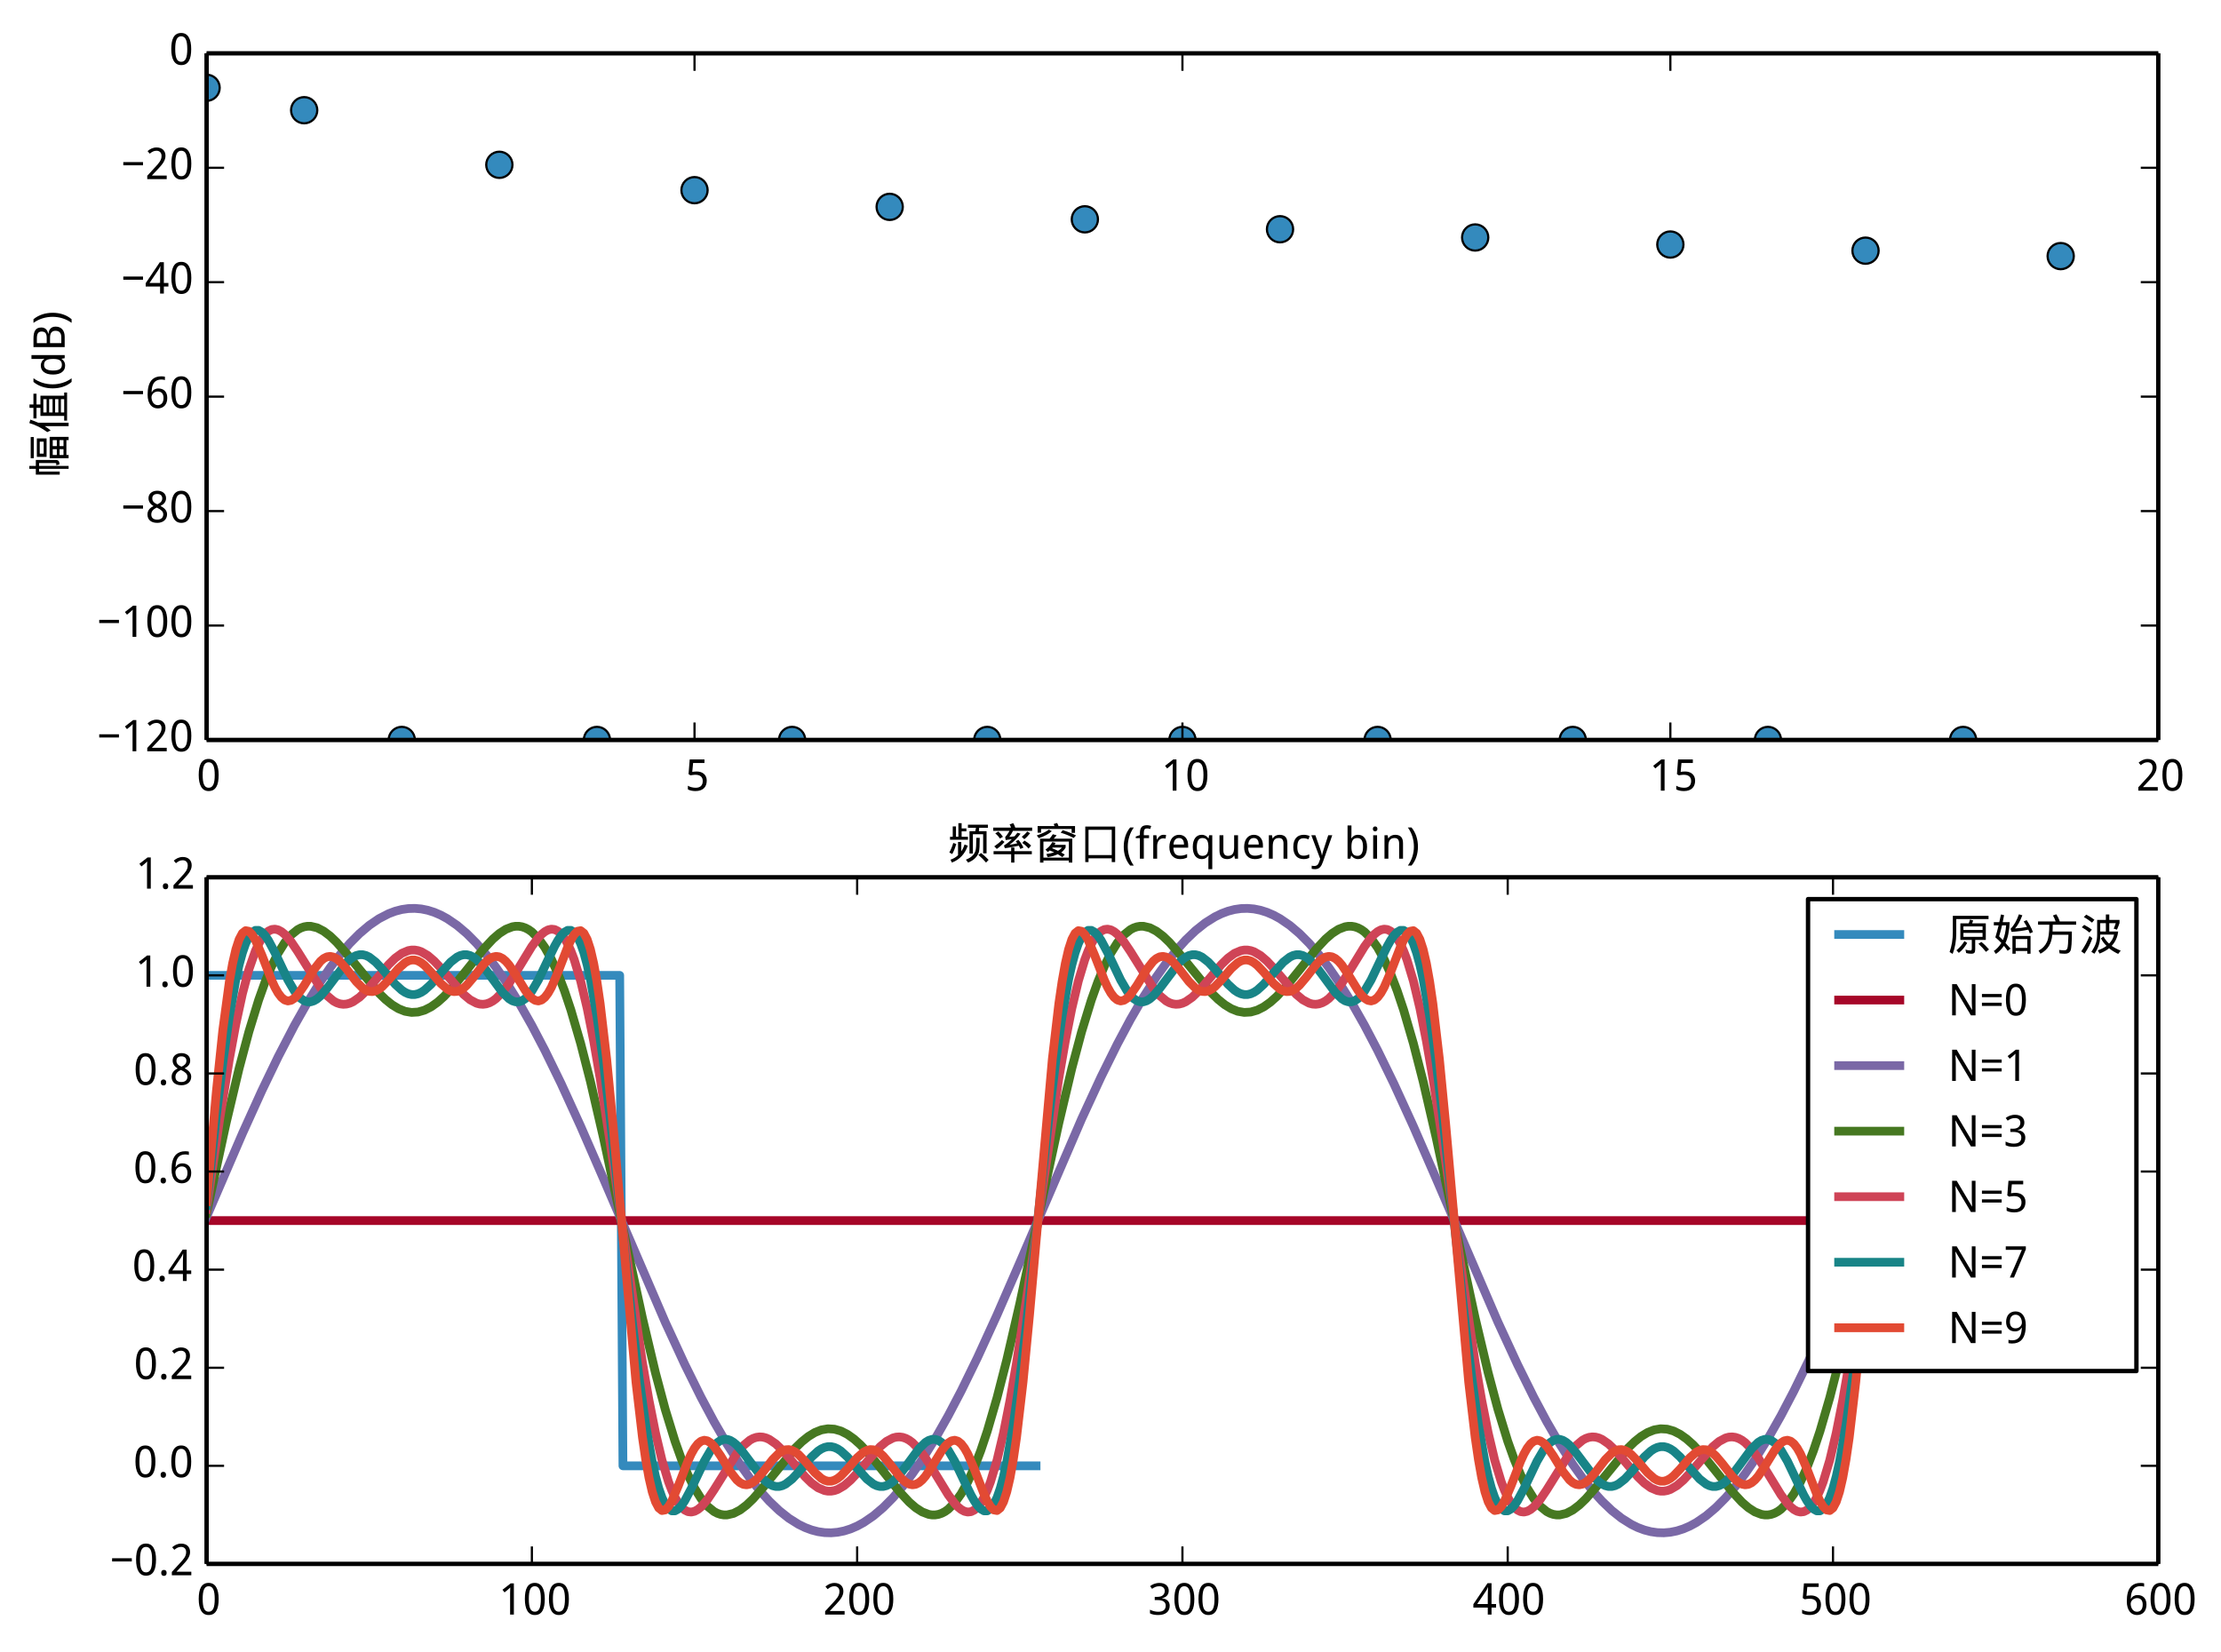 <?xml version="1.0" encoding="utf-8" standalone="no"?>
<!DOCTYPE svg PUBLIC "-//W3C//DTD SVG 1.1//EN"
  "http://www.w3.org/Graphics/SVG/1.1/DTD/svg11.dtd">
<!-- Created with matplotlib (http://matplotlib.org/) -->
<svg height="378pt" version="1.1" viewBox="0 0 508 378" width="508pt" xmlns="http://www.w3.org/2000/svg" xmlns:xlink="http://www.w3.org/1999/xlink">
 <defs>
  <style type="text/css">
*{stroke-linecap:butt;stroke-linejoin:round;}
  </style>
 </defs>
 <g id="figure_1">
  <g id="patch_1">
   <path d="
M0 378.996
L508.602 378.996
L508.602 0
L0 0
z
" style="fill:#ffffff;"/>
  </g>
  <g id="axes_1">
   <g id="patch_2">
    <path d="
M47.253 169.29
L493.653 169.29
L493.653 12.199
L47.253 12.199
z
" style="fill:#ffffff;"/>
   </g>
   <g id="line2d_1">
    <defs>
     <path d="
M0 3
C0.796 3 1.559 2.684 2.121 2.121
C2.684 1.559 3 0.796 3 0
C3 -0.796 2.684 -1.559 2.121 -2.121
C1.559 -2.684 0.796 -3 0 -3
C-0.796 -3 -1.559 -2.684 -2.121 -2.121
C-2.684 -1.559 -3 -0.796 -3 0
C-3 0.796 -2.684 1.559 -2.121 2.121
C-1.559 2.684 -0.796 3 0 3
z
" id="m8c6fd4390b" style="stroke:#000000;stroke-width:0.5;"/>
    </defs>
    <g clip-path="url(#pd52b963315)">
     <use style="fill:#348abd;stroke:#000000;stroke-width:0.5;" x="47.253" xlink:href="#m8c6fd4390b" y="20.08"/>
     <use style="fill:#348abd;stroke:#000000;stroke-width:0.5;" x="69.573" xlink:href="#m8c6fd4390b" y="25.215"/>
     <use style="fill:#348abd;stroke:#000000;stroke-width:0.5;" x="91.893" xlink:href="#m8c6fd4390b" y="169.29"/>
     <use style="fill:#348abd;stroke:#000000;stroke-width:0.5;" x="114.213" xlink:href="#m8c6fd4390b" y="37.704"/>
     <use style="fill:#348abd;stroke:#000000;stroke-width:0.5;" x="136.533" xlink:href="#m8c6fd4390b" y="169.29"/>
     <use style="fill:#348abd;stroke:#000000;stroke-width:0.5;" x="158.853" xlink:href="#m8c6fd4390b" y="43.508"/>
     <use style="fill:#348abd;stroke:#000000;stroke-width:0.5;" x="181.173" xlink:href="#m8c6fd4390b" y="169.29"/>
     <use style="fill:#348abd;stroke:#000000;stroke-width:0.5;" x="203.493" xlink:href="#m8c6fd4390b" y="47.327"/>
     <use style="fill:#348abd;stroke:#000000;stroke-width:0.5;" x="225.813" xlink:href="#m8c6fd4390b" y="169.29"/>
     <use style="fill:#348abd;stroke:#000000;stroke-width:0.5;" x="248.133" xlink:href="#m8c6fd4390b" y="50.176"/>
     <use style="fill:#348abd;stroke:#000000;stroke-width:0.5;" x="270.453" xlink:href="#m8c6fd4390b" y="169.29"/>
     <use style="fill:#348abd;stroke:#000000;stroke-width:0.5;" x="292.773" xlink:href="#m8c6fd4390b" y="52.446"/>
     <use style="fill:#348abd;stroke:#000000;stroke-width:0.5;" x="315.093" xlink:href="#m8c6fd4390b" y="169.29"/>
     <use style="fill:#348abd;stroke:#000000;stroke-width:0.5;" x="337.413" xlink:href="#m8c6fd4390b" y="54.332"/>
     <use style="fill:#348abd;stroke:#000000;stroke-width:0.5;" x="359.733" xlink:href="#m8c6fd4390b" y="169.29"/>
     <use style="fill:#348abd;stroke:#000000;stroke-width:0.5;" x="382.053" xlink:href="#m8c6fd4390b" y="55.943"/>
     <use style="fill:#348abd;stroke:#000000;stroke-width:0.5;" x="404.373" xlink:href="#m8c6fd4390b" y="169.29"/>
     <use style="fill:#348abd;stroke:#000000;stroke-width:0.5;" x="426.693" xlink:href="#m8c6fd4390b" y="57.348"/>
     <use style="fill:#348abd;stroke:#000000;stroke-width:0.5;" x="449.013" xlink:href="#m8c6fd4390b" y="169.29"/>
     <use style="fill:#348abd;stroke:#000000;stroke-width:0.5;" x="471.333" xlink:href="#m8c6fd4390b" y="58.592"/>
    </g>
   </g>
   <g id="matplotlib.axis_1">
    <g id="xtick_1">
     <g id="line2d_2">
      <defs>
       <path d="
M0 0
L0 -4" id="m93b0483c22" style="stroke:#000000;stroke-width:0.5;"/>
      </defs>
      <g>
       <use style="stroke:#000000;stroke-width:0.5;" x="47.253" xlink:href="#m93b0483c22" y="169.29"/>
      </g>
     </g>
     <g id="line2d_3">
      <defs>
       <path d="
M0 0
L0 4" id="m741efc42ff" style="stroke:#000000;stroke-width:0.5;"/>
      </defs>
      <g>
       <use style="stroke:#000000;stroke-width:0.5;" x="47.253" xlink:href="#m741efc42ff" y="12.199"/>
      </g>
     </g>
     <g id="text_1">
      <!-- 0 -->
      <defs>
       <path d="
M50.391 35.797
Q50.391 27.156 49.141 20.312
Q47.906 13.484 45.141 8.734
Q42.391 4 38.031 1.5
Q33.688 -0.984 27.484 -0.984
Q21.734 -0.984 17.453 1.5
Q13.188 4 10.375 8.734
Q7.562 13.484 6.172 20.312
Q4.781 27.156 4.781 35.797
Q4.781 44.438 6.031 51.266
Q7.281 58.109 9.984 62.812
Q12.703 67.531 17.016 70.016
Q21.344 72.516 27.484 72.516
Q33.297 72.516 37.594 70.047
Q41.891 67.578 44.719 62.859
Q47.562 58.156 48.969 51.312
Q50.391 44.484 50.391 35.797
M13.812 35.797
Q13.812 28.469 14.547 23
Q15.281 17.531 16.891 13.891
Q18.5 10.25 21.109 8.422
Q23.734 6.594 27.484 6.594
Q31.25 6.594 33.891 8.391
Q36.531 10.203 38.203 13.812
Q39.891 17.438 40.641 22.922
Q41.406 28.422 41.406 35.797
Q41.406 43.109 40.641 48.578
Q39.891 54.047 38.203 57.656
Q36.531 61.281 33.891 63.078
Q31.25 64.891 27.484 64.891
Q23.734 64.891 21.109 63.078
Q18.5 61.281 16.891 57.656
Q15.281 54.047 14.547 48.578
Q13.812 43.109 13.812 35.797" id="WenQuanYiMicroHei-30"/>
      </defs>
      <g transform="translate(44.974 180.885)scale(0.1 -0.1)">
       <use xlink:href="#WenQuanYiMicroHei-30"/>
      </g>
     </g>
    </g>
    <g id="xtick_2">
     <g id="line2d_4">
      <g>
       <use style="stroke:#000000;stroke-width:0.5;" x="158.853" xlink:href="#m93b0483c22" y="169.29"/>
      </g>
     </g>
     <g id="line2d_5">
      <g>
       <use style="stroke:#000000;stroke-width:0.5;" x="158.853" xlink:href="#m741efc42ff" y="12.199"/>
      </g>
     </g>
     <g id="text_2">
      <!-- 5 -->
      <defs>
       <path d="
M26.609 43.797
Q31.453 43.797 35.625 42.453
Q39.797 41.109 42.891 38.469
Q46 35.844 47.75 31.938
Q49.516 28.031 49.516 22.906
Q49.516 17.328 47.844 12.891
Q46.188 8.453 42.922 5.375
Q39.656 2.297 34.844 0.656
Q30.031 -0.984 23.781 -0.984
Q21.297 -0.984 18.875 -0.734
Q16.453 -0.484 14.234 -0.016
Q12.016 0.438 10.016 1.172
Q8.016 1.906 6.391 2.875
L6.391 11.281
Q8.016 10.156 10.188 9.281
Q12.359 8.406 14.75 7.812
Q17.141 7.234 19.547 6.906
Q21.969 6.594 24.031 6.594
Q27.875 6.594 30.906 7.5
Q33.938 8.406 36.031 10.297
Q38.141 12.203 39.25 15.078
Q40.375 17.969 40.375 21.922
Q40.375 28.906 36.078 32.594
Q31.781 36.281 23.578 36.281
Q22.266 36.281 20.719 36.156
Q19.188 36.031 17.641 35.828
Q16.109 35.641 14.719 35.422
Q13.328 35.203 12.312 35.016
L7.906 37.797
L10.594 71.391
L44.281 71.391
L44.281 63.281
L18.312 63.281
L16.406 42.828
Q17.969 43.109 20.531 43.453
Q23.094 43.797 26.609 43.797" id="WenQuanYiMicroHei-35"/>
      </defs>
      <g transform="translate(156.698 180.885)scale(0.1 -0.1)">
       <use xlink:href="#WenQuanYiMicroHei-35"/>
      </g>
     </g>
    </g>
    <g id="xtick_3">
     <g id="line2d_6">
      <g>
       <use style="stroke:#000000;stroke-width:0.5;" x="270.453" xlink:href="#m93b0483c22" y="169.29"/>
      </g>
     </g>
     <g id="line2d_7">
      <g>
       <use style="stroke:#000000;stroke-width:0.5;" x="270.453" xlink:href="#m741efc42ff" y="12.199"/>
      </g>
     </g>
     <g id="text_3">
      <!-- 10 -->
      <defs>
       <path d="
M34.719 0
L26.125 0
L26.125 44.578
Q26.125 46.688 26.141 49.078
Q26.172 51.469 26.234 53.828
Q26.312 56.203 26.391 58.375
Q26.469 60.547 26.516 62.203
Q25.688 61.328 25.047 60.688
Q24.422 60.062 23.75 59.469
Q23.094 58.891 22.359 58.219
Q21.625 57.562 20.609 56.688
L13.375 50.781
L8.688 56.781
L27.391 71.391
L34.719 71.391
z
" id="WenQuanYiMicroHei-31"/>
      </defs>
      <g transform="translate(265.616 180.885)scale(0.1 -0.1)">
       <use xlink:href="#WenQuanYiMicroHei-31"/>
       <use x="55.078" xlink:href="#WenQuanYiMicroHei-30"/>
      </g>
     </g>
    </g>
    <g id="xtick_4">
     <g id="line2d_8">
      <g>
       <use style="stroke:#000000;stroke-width:0.5;" x="382.053" xlink:href="#m93b0483c22" y="169.29"/>
      </g>
     </g>
     <g id="line2d_9">
      <g>
       <use style="stroke:#000000;stroke-width:0.5;" x="382.053" xlink:href="#m741efc42ff" y="12.199"/>
      </g>
     </g>
     <g id="text_4">
      <!-- 15 -->
      <g transform="translate(377.26 180.885)scale(0.1 -0.1)">
       <use xlink:href="#WenQuanYiMicroHei-31"/>
       <use x="55.078" xlink:href="#WenQuanYiMicroHei-35"/>
      </g>
     </g>
    </g>
    <g id="xtick_5">
     <g id="line2d_10">
      <g>
       <use style="stroke:#000000;stroke-width:0.5;" x="493.653" xlink:href="#m93b0483c22" y="169.29"/>
      </g>
     </g>
     <g id="line2d_11">
      <g>
       <use style="stroke:#000000;stroke-width:0.5;" x="493.653" xlink:href="#m741efc42ff" y="12.199"/>
      </g>
     </g>
     <g id="text_5">
      <!-- 20 -->
      <defs>
       <path d="
M49.219 0
L4.688 0
L4.688 7.625
L21.781 26.219
Q25.438 30.172 28.312 33.438
Q31.203 36.719 33.219 39.844
Q35.25 42.969 36.328 46.109
Q37.406 49.266 37.406 52.984
Q37.406 55.859 36.578 58.047
Q35.75 60.25 34.203 61.781
Q32.672 63.328 30.562 64.109
Q28.469 64.891 25.875 64.891
Q21.234 64.891 17.5 63.016
Q13.766 61.141 10.406 58.203
L5.422 64.016
Q7.375 65.766 9.609 67.297
Q11.859 68.844 14.453 69.969
Q17.047 71.094 19.922 71.75
Q22.797 72.406 25.984 72.406
Q30.672 72.406 34.453 71.094
Q38.234 69.781 40.859 67.312
Q43.5 64.844 44.938 61.297
Q46.391 57.766 46.391 53.328
Q46.391 49.172 45.094 45.406
Q43.797 41.656 41.531 38.016
Q39.266 34.375 36.109 30.703
Q32.953 27.047 29.297 23.094
L15.578 8.5
L15.578 8.109
L49.219 8.109
z
" id="WenQuanYiMicroHei-32"/>
      </defs>
      <g transform="translate(488.616 180.885)scale(0.1 -0.1)">
       <use xlink:href="#WenQuanYiMicroHei-32"/>
       <use x="55.078" xlink:href="#WenQuanYiMicroHei-30"/>
      </g>
     </g>
    </g>
    <g id="text_6">
     <!-- 频率窗口(frequency bin) -->
     <defs>
      <path d="
M42 0
L42 34.516
Q42 40.875 39.422 44.047
Q36.859 47.219 31.391 47.219
Q27.438 47.219 24.75 45.938
Q22.078 44.672 20.438 42.188
Q18.797 39.703 18.094 36.078
Q17.391 32.469 17.391 27.781
L17.391 0
L8.5 0
L8.5 53.609
L15.719 53.609
L17 46.391
L17.484 46.391
Q18.703 48.484 20.391 50.016
Q22.078 51.562 24.078 52.578
Q26.078 53.609 28.312 54.094
Q30.562 54.594 32.906 54.594
Q41.844 54.594 46.359 49.922
Q50.875 45.266 50.875 35.016
L50.875 0
z
" id="WenQuanYiMicroHei-6e"/>
      <path d="
M90.234 62.891
L90.234 12.109
L82.422 12.109
L82.422 55.859
L58.984 55.859
L58.984 11.719
L51.172 11.719
L51.172 62.891
L64.453 62.891
L66.016 70.703
L47.656 70.703
L47.656 77.734
L93.359 77.734
L93.359 70.703
L73.438 70.703
L72.656 62.891
z

M66.797 47.656
L74.609 47.656
Q74.609 22.266 72.656 15.234
Q70.703 8.203 64.641 1.75
Q58.594 -4.688 48.047 -8.984
L42.969 -2.344
Q52.734 1.562 58 6.828
Q63.281 12.109 65.031 18.547
Q66.797 25 66.797 47.656
M77.734 12.891
Q86.328 6.25 94.922 -2.734
L89.062 -8.984
Q81.641 0 71.484 8.594
z

M25.781 81.25
L33.203 81.25
L33.203 69.141
L44.141 69.141
L44.141 62.5
L33.203 62.5
L33.203 50
L47.656 50
L47.656 43.359
L6.641 43.359
L6.641 50
L12.891 50
L12.891 73.828
L20.312 73.828
L20.312 50
L25.781 50
z

M25 38.281
L32.422 38.281
L32.422 16.797
Q37.109 23.438 39.844 32.422
L47.266 29.688
Q37.5 1.172 10.938 -8.984
L7.812 -2.344
Q17.969 1.172 25 7.812
z

M14.062 35.938
L21.094 33.594
Q16.797 19.531 11.719 10.547
L5.078 14.062
Q10.938 25 14.062 35.938" id="WenQuanYiMicroHei-9891"/>
      <path d="
M26.125 27.391
Q26.125 21.344 25.234 15.484
Q24.359 9.625 22.531 4.125
Q20.703 -1.375 17.938 -6.391
Q15.188 -11.422 11.375 -15.828
L3.078 -15.828
Q6.453 -11.234 9.031 -6.047
Q11.625 -0.875 13.375 4.641
Q15.141 10.156 16.016 15.922
Q16.891 21.688 16.891 27.484
Q16.891 39.406 13.375 50.688
Q9.859 61.969 2.984 71.391
L11.375 71.391
Q15.188 66.844 17.938 61.688
Q20.703 56.547 22.531 50.953
Q24.359 45.359 25.234 39.422
Q26.125 33.5 26.125 27.391" id="WenQuanYiMicroHei-29"/>
      <path d="
M51.172 81.25
Q54.297 76.562 55.859 71.094
L94.531 71.094
L94.531 63.672
L5.469 63.672
L5.469 71.094
L46.094 71.094
Q44.922 75.391 42.969 78.516
z

M46.484 25.391
L53.906 25.391
L53.906 17.188
L93.75 17.188
L93.75 10.156
L53.906 10.156
L53.906 -8.984
L46.484 -8.984
L46.484 10.156
L6.25 10.156
L6.25 17.188
L46.484 17.188
z

M45.703 69.531
L52.734 67.578
Q46.875 55.469 42.188 50
Q47.656 50 54.297 51.172
Q57.812 55.078 60.938 59.375
L67.969 57.031
Q56.641 41.797 42.578 31.641
Q52.344 33.203 60.547 35.156
Q58.984 37.5 57.031 39.844
L63.281 42.969
Q69.922 35.156 74.609 25.391
L67.578 22.266
Q66.016 26.172 64.062 29.688
Q49.219 26.172 32.031 23.828
L30.078 30.078
Q39.453 35.938 48.047 44.531
Q41.406 43.359 33.984 42.578
L32.812 49.219
Q41.016 58.984 45.703 69.531
M17.188 62.109
Q23.438 56.641 27.734 50
L20.703 46.094
Q16.797 52.344 10.156 57.812
z

M83.203 62.109
L89.844 58.203
Q83.203 49.609 76.562 44.531
L70.703 50
Q78.516 55.859 83.203 62.109
M25.391 42.578
L31.25 38.281
Q24.219 29.688 13.672 22.266
L7.812 28.125
Q18.75 35.547 25.391 42.578
M76.953 41.406
Q85.156 36.719 92.188 30.078
L86.328 23.047
Q79.688 30.859 71.875 35.938
z
" id="WenQuanYiMicroHei-7387"/>
      <path d="
M51.562 81.641
Q53.516 78.516 54.688 74.609
L92.578 74.609
L92.578 58.984
L84.766 58.984
L84.766 67.969
L14.844 67.969
L14.844 59.375
L7.031 59.375
L7.031 74.609
L45.703 74.609
Q44.922 76.953 43.75 79.297
z

M32.812 66.406
L39.453 62.891
Q29.297 53.516 9.766 46.875
L5.078 53.125
Q23.438 59.375 32.812 66.406
M64.453 65.234
Q80.859 60.156 94.922 53.125
L89.453 47.266
Q75.781 54.688 59.766 59.375
z

M41.797 55.859
L50.391 53.516
Q47.266 49.219 43.75 45.703
L86.328 45.703
L86.328 -8.984
L78.516 -8.984
L78.516 -4.297
L20.312 -4.297
L20.312 -8.984
L12.5 -8.984
L12.5 45.703
L34.375 45.703
Q38.672 50.781 41.797 55.859
M20.312 2.344
L78.516 2.344
L78.516 39.062
L20.312 39.062
z

M40.625 37.891
L48.047 35.938
L45.703 31.641
L71.094 31.641
L71.094 25.391
Q67.188 18.75 60.938 14.062
L69.141 9.375
L63.672 3.516
Q58.594 7.031 53.125 10.156
Q43.359 5.469 30.078 3.516
L26.953 10.547
Q37.109 11.719 44.922 14.453
Q39.844 16.797 34.766 18.75
Q32.812 16.797 30.078 15.234
L25 20.703
Q35.156 27.734 40.625 37.891
M53.516 17.969
Q59.375 21.094 62.5 25.391
L41.406 25.391
Q40.234 24.219 40.234 23.828
Q47.266 21.094 53.516 17.969" id="WenQuanYiMicroHei-7a97"/>
      <path d="
M43.219 0
L41.891 7.172
L41.406 7.172
Q40.188 5.078 38.5 3.531
Q36.812 2 34.812 1
Q32.812 0 30.562 -0.484
Q28.328 -0.984 25.984 -0.984
Q21.531 -0.984 18.156 0.141
Q14.797 1.266 12.547 3.656
Q10.297 6.062 9.156 9.766
Q8.016 13.484 8.016 18.609
L8.016 53.609
L16.891 53.609
L16.891 19.094
Q16.891 12.75 19.484 9.562
Q22.078 6.391 27.484 6.391
Q31.453 6.391 34.125 7.656
Q36.812 8.938 38.453 11.406
Q40.094 13.875 40.797 17.484
Q41.5 21.094 41.5 25.781
L41.5 53.609
L50.391 53.609
L50.391 0
z
" id="WenQuanYiMicroHei-75"/>
      <path d="
M4 27.391
Q4 33.5 4.875 39.422
Q5.766 45.359 7.562 50.953
Q9.375 56.547 12.125 61.688
Q14.891 66.844 18.703 71.391
L27.094 71.391
Q20.266 61.969 16.719 50.688
Q13.188 39.406 13.188 27.484
Q13.188 21.688 14.078 15.922
Q14.984 10.156 16.719 4.641
Q18.453 -0.875 21.047 -6.047
Q23.641 -11.234 27 -15.828
L18.703 -15.828
Q14.891 -11.422 12.125 -6.391
Q9.375 -1.375 7.562 4.125
Q5.766 9.625 4.875 15.484
Q4 21.344 4 27.391" id="WenQuanYiMicroHei-28"/>
      <path d="
M29.688 -0.984
Q24.312 -0.984 19.875 0.828
Q15.438 2.641 12.234 6.109
Q9.031 9.578 7.266 14.703
Q5.516 19.828 5.516 26.422
Q5.516 33.062 7.125 38.281
Q8.734 43.5 11.656 47.141
Q14.594 50.781 18.672 52.688
Q22.75 54.594 27.688 54.594
Q32.516 54.594 36.375 52.859
Q40.234 51.125 42.922 47.969
Q45.609 44.828 47.047 40.406
Q48.484 35.984 48.484 30.609
L48.484 25.094
L14.703 25.094
Q14.938 15.672 18.672 11.219
Q22.406 6.781 29.781 6.781
Q32.281 6.781 34.406 7.031
Q36.531 7.281 38.5 7.734
Q40.484 8.203 42.328 8.906
Q44.188 9.625 46.094 10.5
L46.094 2.594
Q44.141 1.656 42.25 0.969
Q40.375 0.297 38.391 -0.141
Q36.422 -0.594 34.297 -0.781
Q32.172 -0.984 29.688 -0.984
M27.484 47.219
Q21.922 47.219 18.672 43.406
Q15.438 39.594 14.891 32.328
L38.922 32.328
Q38.922 35.641 38.25 38.391
Q37.594 41.156 36.203 43.109
Q34.812 45.062 32.656 46.141
Q30.516 47.219 27.484 47.219" id="WenQuanYiMicroHei-65"/>
      <path d="
M31.781 46.922
L19.828 46.922
L19.828 0
L10.891 0
L10.891 46.922
L1.422 46.922
L1.422 50.594
L10.891 53.906
L10.891 58.594
Q10.891 63.812 11.984 67.25
Q13.094 70.703 15.156 72.75
Q17.234 74.812 20.266 75.656
Q23.297 76.516 27.094 76.516
Q29.984 76.516 32.391 75.953
Q34.812 75.391 36.719 74.703
L34.422 67.828
Q32.906 68.359 31.125 68.766
Q29.344 69.188 27.391 69.188
Q25.438 69.188 24.016 68.719
Q22.609 68.266 21.672 67.094
Q20.75 65.922 20.281 63.891
Q19.828 61.859 19.828 58.688
L19.828 53.609
L31.781 53.609
z
" id="WenQuanYiMicroHei-66"/>
      <path d="
M84.375 73.438
L84.375 -7.812
L76.562 -7.812
L76.562 0.781
L23.438 0.781
L23.438 -7.812
L16.016 -7.812
L16.016 73.438
z

M23.438 8.203
L76.562 8.203
L76.562 66.016
L23.438 66.016
z
" id="WenQuanYiMicroHei-53e3"/>
      <path d="
M31.688 54.594
Q33.109 54.594 34.859 54.469
Q36.625 54.344 37.891 54.109
L36.719 45.906
Q35.359 46.141 33.906 46.312
Q32.469 46.484 31.203 46.484
Q28.125 46.484 25.578 45.234
Q23.047 44 21.219 41.672
Q19.391 39.359 18.391 36.109
Q17.391 32.859 17.391 28.906
L17.391 0
L8.5 0
L8.5 53.609
L15.719 53.609
L16.797 43.797
L17.188 43.797
Q18.406 45.906 19.797 47.859
Q21.188 49.812 22.922 51.297
Q24.656 52.781 26.797 53.688
Q28.953 54.594 31.688 54.594" id="WenQuanYiMicroHei-72"/>
      <path d="
M27.594 6.391
Q31.297 6.391 33.859 7.516
Q36.422 8.641 38 10.938
Q39.594 13.234 40.344 16.672
Q41.109 20.125 41.219 24.703
L41.219 26.703
Q41.219 31.641 40.547 35.469
Q39.891 39.312 38.297 41.922
Q36.719 44.531 34.078 45.875
Q31.453 47.219 27.484 47.219
Q20.906 47.219 17.797 41.891
Q14.703 36.578 14.703 26.609
Q14.703 16.406 17.797 11.391
Q20.906 6.391 27.594 6.391
M25.875 -0.984
Q21.344 -0.984 17.578 0.781
Q13.812 2.547 11.125 6.031
Q8.453 9.516 6.984 14.688
Q5.516 19.875 5.516 26.703
Q5.516 33.594 6.984 38.797
Q8.453 44 11.125 47.516
Q13.812 51.031 17.578 52.812
Q21.344 54.594 25.875 54.594
Q28.766 54.594 31.109 53.922
Q33.453 53.266 35.297 52.172
Q37.156 51.078 38.625 49.578
Q40.094 48.094 41.219 46.391
L41.609 46.391
L42.922 53.609
L50.094 53.609
L50.094 -24.031
L41.219 -24.031
L41.219 -1.125
Q41.219 -0.203 41.312 1.219
Q41.406 2.641 41.5 3.953
Q41.656 5.516 41.797 7.172
L41.219 7.172
Q40.141 5.516 38.688 4.031
Q37.25 2.547 35.375 1.422
Q33.5 0.297 31.156 -0.344
Q28.812 -0.984 25.875 -0.984" id="WenQuanYiMicroHei-71"/>
      <path d="
M29 -0.984
Q24.078 -0.984 19.781 0.547
Q15.484 2.094 12.297 5.438
Q9.125 8.797 7.312 13.984
Q5.516 19.188 5.516 26.516
Q5.516 34.188 7.375 39.531
Q9.234 44.875 12.469 48.219
Q15.719 51.562 20.062 53.078
Q24.422 54.594 29.391 54.594
Q33.203 54.594 36.844 53.766
Q40.484 52.938 42.922 51.703
L40.281 44.188
Q39.156 44.672 37.781 45.141
Q36.422 45.609 34.953 45.969
Q33.5 46.344 32.078 46.562
Q30.672 46.781 29.391 46.781
Q21.734 46.781 18.219 41.875
Q14.703 36.969 14.703 26.609
Q14.703 16.312 18.234 11.547
Q21.781 6.781 29 6.781
Q32.953 6.781 36.156 7.688
Q39.359 8.594 42 9.812
L42 1.906
Q39.359 0.484 36.344 -0.25
Q33.344 -0.984 29 -0.984" id="WenQuanYiMicroHei-63"/>
      <path id="WenQuanYiMicroHei-20"/>
      <path d="
M32.719 54.594
Q37.312 54.594 41.062 52.828
Q44.828 51.078 47.484 47.578
Q50.141 44.094 51.609 38.906
Q53.078 33.734 53.078 26.906
Q53.078 20.016 51.609 14.812
Q50.141 9.625 47.484 6.109
Q44.828 2.594 41.062 0.797
Q37.312 -0.984 32.719 -0.984
Q29.828 -0.984 27.484 -0.344
Q25.141 0.297 23.266 1.344
Q21.391 2.391 19.938 3.797
Q18.5 5.219 17.391 6.781
L16.797 6.781
L14.984 0
L8.5 0
L8.5 75.984
L17.391 75.984
L17.391 57.625
Q17.391 55.906 17.328 53.969
Q17.281 52.047 17.188 50.391
Q17.094 48.438 17 46.578
L17.391 46.578
Q18.5 48.297 19.922 49.75
Q21.344 51.219 23.219 52.297
Q25.094 53.375 27.438 53.984
Q29.781 54.594 32.719 54.594
M31 47.219
Q27.094 47.219 24.484 45.969
Q21.875 44.734 20.281 42.188
Q18.703 39.656 18.047 35.844
Q17.391 32.031 17.391 26.906
Q17.391 21.969 18.047 18.141
Q18.703 14.312 20.281 11.688
Q21.875 9.078 24.516 7.734
Q27.156 6.391 31.109 6.391
Q37.703 6.391 40.797 11.719
Q43.891 17.047 43.891 27
Q43.891 37.156 40.797 42.188
Q37.703 47.219 31 47.219" id="WenQuanYiMicroHei-62"/>
      <path d="
M17.391 0
L8.5 0
L8.5 53.609
L17.391 53.609
z

M7.812 68.109
Q7.812 71.047 9.297 72.359
Q10.797 73.688 12.984 73.688
Q14.062 73.688 15.016 73.359
Q15.969 73.047 16.672 72.359
Q17.391 71.688 17.797 70.625
Q18.219 69.578 18.219 68.109
Q18.219 65.281 16.672 63.891
Q15.141 62.5 12.984 62.5
Q10.797 62.5 9.297 63.859
Q7.812 65.234 7.812 68.109" id="WenQuanYiMicroHei-69"/>
      <path d="
M0.484 53.609
L9.719 53.609
L20.219 23.688
Q20.906 21.734 21.609 19.578
Q22.312 17.438 22.922 15.281
Q23.531 13.141 23.969 11.125
Q24.422 9.125 24.609 7.422
L24.906 7.422
Q25.141 8.641 25.672 10.734
Q26.219 12.844 26.875 15.203
Q27.547 17.578 28.25 19.875
Q28.953 22.172 29.5 23.781
L39.203 53.609
L48.391 53.609
L27.203 -6.984
Q25.828 -10.938 24.234 -14.078
Q22.656 -17.234 20.547 -19.422
Q18.453 -21.625 15.625 -22.828
Q12.797 -24.031 8.891 -24.031
Q6.344 -24.031 4.484 -23.75
Q2.641 -23.484 1.312 -23.188
L1.312 -16.109
Q2.344 -16.359 3.906 -16.531
Q5.469 -16.703 7.172 -16.703
Q9.516 -16.703 11.219 -16.141
Q12.938 -15.578 14.203 -14.5
Q15.484 -13.422 16.375 -11.859
Q17.281 -10.297 18.016 -8.297
L20.797 -0.484
z
" id="WenQuanYiMicroHei-79"/>
     </defs>
     <g transform="translate(216.629 196.448)scale(0.1 -0.1)">
      <use xlink:href="#WenQuanYiMicroHei-9891"/>
      <use x="100.0" xlink:href="#WenQuanYiMicroHei-7387"/>
      <use x="200.0" xlink:href="#WenQuanYiMicroHei-7a97"/>
      <use x="300.0" xlink:href="#WenQuanYiMicroHei-53e3"/>
      <use x="400.0" xlink:href="#WenQuanYiMicroHei-28"/>
      <use x="430.078" xlink:href="#WenQuanYiMicroHei-66"/>
      <use x="462.988" xlink:href="#WenQuanYiMicroHei-72"/>
      <use x="502.881" xlink:href="#WenQuanYiMicroHei-65"/>
      <use x="556.396" xlink:href="#WenQuanYiMicroHei-71"/>
      <use x="614.99" xlink:href="#WenQuanYiMicroHei-75"/>
      <use x="673.877" xlink:href="#WenQuanYiMicroHei-65"/>
      <use x="727.393" xlink:href="#WenQuanYiMicroHei-6e"/>
      <use x="786.279" xlink:href="#WenQuanYiMicroHei-63"/>
      <use x="832.568" xlink:href="#WenQuanYiMicroHei-79"/>
      <use x="881.445" xlink:href="#WenQuanYiMicroHei-20"/>
      <use x="907.422" xlink:href="#WenQuanYiMicroHei-62"/>
      <use x="966.016" xlink:href="#WenQuanYiMicroHei-69"/>
      <use x="991.895" xlink:href="#WenQuanYiMicroHei-6e"/>
      <use x="1050.781" xlink:href="#WenQuanYiMicroHei-29"/>
     </g>
    </g>
   </g>
   <g id="matplotlib.axis_2">
    <g id="ytick_1">
     <g id="line2d_12">
      <defs>
       <path d="
M0 0
L4 0" id="m728421d6d4" style="stroke:#000000;stroke-width:0.5;"/>
      </defs>
      <g>
       <use style="stroke:#000000;stroke-width:0.5;" x="47.253" xlink:href="#m728421d6d4" y="169.29"/>
      </g>
     </g>
     <g id="line2d_13">
      <defs>
       <path d="
M0 0
L-4 0" id="mcb0005524f" style="stroke:#000000;stroke-width:0.5;"/>
      </defs>
      <g>
       <use style="stroke:#000000;stroke-width:0.5;" x="493.653" xlink:href="#mcb0005524f" y="169.29"/>
      </g>
     </g>
     <g id="text_7">
      <!-- −120 -->
      <defs>
       <path d="
M4.984 31.594
L4.984 38.922
L50.094 38.922
L50.094 31.594
z
" id="WenQuanYiMicroHei-2212"/>
      </defs>
      <g transform="translate(22.198 171.886)scale(0.1 -0.1)">
       <use xlink:href="#WenQuanYiMicroHei-2212"/>
       <use x="55.078" xlink:href="#WenQuanYiMicroHei-31"/>
       <use x="110.156" xlink:href="#WenQuanYiMicroHei-32"/>
       <use x="165.234" xlink:href="#WenQuanYiMicroHei-30"/>
      </g>
     </g>
    </g>
    <g id="ytick_2">
     <g id="line2d_14">
      <g>
       <use style="stroke:#000000;stroke-width:0.5;" x="47.253" xlink:href="#m728421d6d4" y="143.108"/>
      </g>
     </g>
     <g id="line2d_15">
      <g>
       <use style="stroke:#000000;stroke-width:0.5;" x="493.653" xlink:href="#mcb0005524f" y="143.108"/>
      </g>
     </g>
     <g id="text_8">
      <!-- −100 -->
      <g transform="translate(22.198 145.704)scale(0.1 -0.1)">
       <use xlink:href="#WenQuanYiMicroHei-2212"/>
       <use x="55.078" xlink:href="#WenQuanYiMicroHei-31"/>
       <use x="110.156" xlink:href="#WenQuanYiMicroHei-30"/>
       <use x="165.234" xlink:href="#WenQuanYiMicroHei-30"/>
      </g>
     </g>
    </g>
    <g id="ytick_3">
     <g id="line2d_16">
      <g>
       <use style="stroke:#000000;stroke-width:0.5;" x="47.253" xlink:href="#m728421d6d4" y="116.926"/>
      </g>
     </g>
     <g id="line2d_17">
      <g>
       <use style="stroke:#000000;stroke-width:0.5;" x="493.653" xlink:href="#mcb0005524f" y="116.926"/>
      </g>
     </g>
     <g id="text_9">
      <!-- −80 -->
      <defs>
       <path d="
M27.594 72.516
Q31.688 72.516 35.328 71.438
Q38.969 70.359 41.719 68.203
Q44.484 66.062 46.094 62.844
Q47.703 59.625 47.703 55.328
Q47.703 52.047 46.719 49.406
Q45.75 46.781 44.031 44.656
Q42.328 42.531 39.984 40.844
Q37.641 39.156 34.906 37.797
Q37.75 36.281 40.453 34.422
Q43.172 32.562 45.281 30.25
Q47.406 27.938 48.703 25.047
Q50 22.172 50 18.609
Q50 14.109 48.359 10.469
Q46.734 6.844 43.781 4.297
Q40.828 1.766 36.688 0.391
Q32.562 -0.984 27.594 -0.984
Q22.219 -0.984 18.047 0.328
Q13.875 1.656 11.016 4.125
Q8.156 6.594 6.656 10.156
Q5.172 13.719 5.172 18.219
Q5.172 21.875 6.266 24.797
Q7.375 27.734 9.219 30.078
Q11.078 32.422 13.609 34.219
Q16.156 36.031 19 37.406
Q16.609 38.922 14.5 40.703
Q12.406 42.484 10.859 44.672
Q9.328 46.875 8.422 49.531
Q7.516 52.203 7.516 55.422
Q7.516 59.672 9.156 62.859
Q10.797 66.062 13.578 68.203
Q16.359 70.359 20 71.438
Q23.641 72.516 27.594 72.516
M13.922 18.109
Q13.922 15.531 14.703 13.359
Q15.484 11.188 17.141 9.641
Q18.797 8.109 21.328 7.25
Q23.875 6.391 27.391 6.391
Q30.812 6.391 33.422 7.25
Q36.031 8.109 37.781 9.688
Q39.547 11.281 40.422 13.516
Q41.312 15.766 41.312 18.5
Q41.312 21.047 40.359 23.094
Q39.406 25.141 37.625 26.891
Q35.844 28.656 33.344 30.219
Q30.859 31.781 27.781 33.297
L26.312 33.984
Q20.172 31.062 17.047 27.266
Q13.922 23.484 13.922 18.109
M27.484 65.094
Q22.312 65.094 19.266 62.5
Q16.219 59.906 16.219 54.984
Q16.219 52.203 17.062 50.188
Q17.922 48.188 19.438 46.625
Q20.953 45.062 23.078 43.812
Q25.203 42.578 27.688 41.406
Q30.031 42.484 32.109 43.75
Q34.188 45.016 35.719 46.625
Q37.25 48.25 38.125 50.297
Q39.016 52.344 39.016 54.984
Q39.016 59.906 35.938 62.5
Q32.859 65.094 27.484 65.094" id="WenQuanYiMicroHei-38"/>
      </defs>
      <g transform="translate(27.703 119.523)scale(0.1 -0.1)">
       <use xlink:href="#WenQuanYiMicroHei-2212"/>
       <use x="55.078" xlink:href="#WenQuanYiMicroHei-38"/>
       <use x="110.156" xlink:href="#WenQuanYiMicroHei-30"/>
      </g>
     </g>
    </g>
    <g id="ytick_4">
     <g id="line2d_18">
      <g>
       <use style="stroke:#000000;stroke-width:0.5;" x="47.253" xlink:href="#m728421d6d4" y="90.744"/>
      </g>
     </g>
     <g id="line2d_19">
      <g>
       <use style="stroke:#000000;stroke-width:0.5;" x="493.653" xlink:href="#mcb0005524f" y="90.744"/>
      </g>
     </g>
     <g id="text_10">
      <!-- −60 -->
      <defs>
       <path d="
M5.516 30.516
Q5.516 35.641 6.031 40.719
Q6.547 45.797 7.828 50.453
Q9.125 55.125 11.375 59.125
Q13.625 63.141 17.094 66.094
Q20.562 69.047 25.391 70.719
Q30.219 72.406 36.719 72.406
Q37.641 72.406 38.766 72.359
Q39.891 72.312 41.031 72.188
Q42.188 72.078 43.234 71.906
Q44.281 71.734 45.125 71.484
L45.125 63.922
Q43.406 64.5 41.25 64.797
Q39.109 65.094 37.016 65.094
Q32.625 65.094 29.266 64.031
Q25.922 62.984 23.484 61.078
Q21.047 59.188 19.406 56.547
Q17.781 53.906 16.75 50.703
Q15.719 47.516 15.234 43.891
Q14.75 40.281 14.594 36.375
L15.188 36.375
Q16.156 38.141 17.547 39.672
Q18.953 41.219 20.797 42.312
Q22.656 43.406 24.969 44.031
Q27.297 44.672 30.172 44.672
Q34.812 44.672 38.562 43.234
Q42.328 41.797 44.969 39.016
Q47.609 36.234 49.047 32.203
Q50.484 28.172 50.484 23
Q50.484 17.438 48.969 12.984
Q47.469 8.547 44.625 5.438
Q41.797 2.344 37.797 0.672
Q33.797 -0.984 28.812 -0.984
Q23.922 -0.984 19.641 0.922
Q15.375 2.828 12.25 6.734
Q9.125 10.641 7.312 16.547
Q5.516 22.469 5.516 30.516
M28.719 6.5
Q31.641 6.5 34.047 7.5
Q36.469 8.5 38.219 10.516
Q39.984 12.547 40.938 15.641
Q41.891 18.75 41.891 23
Q41.891 26.422 41.078 29.125
Q40.281 31.844 38.672 33.734
Q37.062 35.641 34.641 36.672
Q32.234 37.703 29 37.703
Q25.734 37.703 23.016 36.547
Q20.312 35.406 18.406 33.562
Q16.5 31.734 15.453 29.391
Q14.406 27.047 14.406 24.703
Q14.406 21.438 15.312 18.188
Q16.219 14.938 18 12.344
Q19.781 9.766 22.453 8.125
Q25.141 6.5 28.719 6.5" id="WenQuanYiMicroHei-36"/>
      </defs>
      <g transform="translate(27.703 93.341)scale(0.1 -0.1)">
       <use xlink:href="#WenQuanYiMicroHei-2212"/>
       <use x="55.078" xlink:href="#WenQuanYiMicroHei-36"/>
       <use x="110.156" xlink:href="#WenQuanYiMicroHei-30"/>
      </g>
     </g>
    </g>
    <g id="ytick_5">
     <g id="line2d_20">
      <g>
       <use style="stroke:#000000;stroke-width:0.5;" x="47.253" xlink:href="#m728421d6d4" y="64.562"/>
      </g>
     </g>
     <g id="line2d_21">
      <g>
       <use style="stroke:#000000;stroke-width:0.5;" x="493.653" xlink:href="#mcb0005524f" y="64.562"/>
      </g>
     </g>
     <g id="text_11">
      <!-- −40 -->
      <defs>
       <path d="
M53.078 16.016
L42.672 16.016
L42.672 0
L34.078 0
L34.078 16.016
L1.125 16.016
L1.125 23.781
L33.5 71.781
L42.672 71.781
L42.672 24.125
L53.078 24.125
z

M34.078 24.125
L34.078 41.5
Q34.078 44.234 34.156 47.234
Q34.234 50.25 34.328 53.094
Q34.422 55.953 34.547 58.438
Q34.672 60.938 34.719 62.594
L34.281 62.594
Q33.938 61.625 33.422 60.422
Q32.906 59.234 32.297 58.031
Q31.688 56.844 31.047 55.719
Q30.422 54.594 29.891 53.812
L9.812 24.125
z
" id="WenQuanYiMicroHei-34"/>
      </defs>
      <g transform="translate(27.703 67.159)scale(0.1 -0.1)">
       <use xlink:href="#WenQuanYiMicroHei-2212"/>
       <use x="55.078" xlink:href="#WenQuanYiMicroHei-34"/>
       <use x="110.156" xlink:href="#WenQuanYiMicroHei-30"/>
      </g>
     </g>
    </g>
    <g id="ytick_6">
     <g id="line2d_22">
      <g>
       <use style="stroke:#000000;stroke-width:0.5;" x="47.253" xlink:href="#m728421d6d4" y="38.381"/>
      </g>
     </g>
     <g id="line2d_23">
      <g>
       <use style="stroke:#000000;stroke-width:0.5;" x="493.653" xlink:href="#mcb0005524f" y="38.381"/>
      </g>
     </g>
     <g id="text_12">
      <!-- −20 -->
      <g transform="translate(27.703 40.977)scale(0.1 -0.1)">
       <use xlink:href="#WenQuanYiMicroHei-2212"/>
       <use x="55.078" xlink:href="#WenQuanYiMicroHei-32"/>
       <use x="110.156" xlink:href="#WenQuanYiMicroHei-30"/>
      </g>
     </g>
    </g>
    <g id="ytick_7">
     <g id="line2d_24">
      <g>
       <use style="stroke:#000000;stroke-width:0.5;" x="47.253" xlink:href="#m728421d6d4" y="12.199"/>
      </g>
     </g>
     <g id="line2d_25">
      <g>
       <use style="stroke:#000000;stroke-width:0.5;" x="493.653" xlink:href="#mcb0005524f" y="12.199"/>
      </g>
     </g>
     <g id="text_13">
      <!-- 0 -->
      <g transform="translate(38.694 14.795)scale(0.1 -0.1)">
       <use xlink:href="#WenQuanYiMicroHei-30"/>
      </g>
     </g>
    </g>
    <g id="text_14">
     <!-- 幅值(dB) -->
     <defs>
      <path d="
M41.609 7.172
L41.219 7.172
Q40.141 5.516 38.688 4.031
Q37.25 2.547 35.375 1.422
Q33.5 0.297 31.156 -0.344
Q28.812 -0.984 25.875 -0.984
Q21.344 -0.984 17.578 0.781
Q13.812 2.547 11.125 6.031
Q8.453 9.516 6.984 14.688
Q5.516 19.875 5.516 26.703
Q5.516 33.594 6.984 38.797
Q8.453 44 11.125 47.516
Q13.812 51.031 17.578 52.812
Q21.344 54.594 25.875 54.594
Q28.766 54.594 31.109 53.953
Q33.453 53.328 35.328 52.25
Q37.203 51.172 38.672 49.75
Q40.141 48.344 41.219 46.781
L41.797 46.781
Q41.656 48.438 41.5 49.953
Q41.406 51.219 41.312 52.562
Q41.219 53.906 41.219 54.688
L41.219 75.984
L50.094 75.984
L50.094 0
L42.922 0
z

M27.594 6.391
Q31.297 6.391 33.859 7.516
Q36.422 8.641 38 10.938
Q39.594 13.234 40.344 16.672
Q41.109 20.125 41.219 24.703
L41.219 26.703
Q41.219 31.641 40.547 35.469
Q39.891 39.312 38.297 41.922
Q36.719 44.531 34.078 45.875
Q31.453 47.219 27.484 47.219
Q20.906 47.219 17.797 41.891
Q14.703 36.578 14.703 26.609
Q14.703 16.406 17.797 11.391
Q20.906 6.391 27.594 6.391" id="WenQuanYiMicroHei-64"/>
      <path d="
M9.719 71.391
L29.203 71.391
Q35.453 71.391 40.203 70.438
Q44.969 69.484 48.172 67.359
Q51.375 65.234 52.984 61.781
Q54.594 58.344 54.594 53.328
Q54.594 50.297 53.641 47.656
Q52.688 45.016 50.875 43.016
Q49.078 41.016 46.406 39.672
Q43.75 38.328 40.375 37.891
L40.375 37.406
Q43.75 36.812 46.703 35.719
Q49.656 34.625 51.844 32.688
Q54.047 30.766 55.312 27.828
Q56.594 24.906 56.594 20.703
Q56.594 15.828 55 11.984
Q53.422 8.156 50.406 5.484
Q47.406 2.828 43.109 1.406
Q38.812 0 33.406 0
L9.719 0
z

M18.797 41.109
L30.719 41.109
Q34.812 41.109 37.594 41.844
Q40.375 42.578 42.078 44.016
Q43.797 45.453 44.547 47.625
Q45.312 49.812 45.312 52.688
Q45.312 58.547 41.547 61.078
Q37.797 63.625 29.688 63.625
L18.797 63.625
z

M18.797 33.5
L18.797 7.719
L31.781 7.719
Q36.078 7.719 38.984 8.688
Q41.891 9.672 43.672 11.422
Q45.453 13.188 46.234 15.641
Q47.016 18.109 47.016 21.094
Q47.016 23.828 46.203 26.125
Q45.406 28.422 43.578 30.047
Q41.75 31.688 38.719 32.594
Q35.688 33.5 31.203 33.5
z
" id="WenQuanYiMicroHei-42"/>
      <path d="
M40.234 66.016
L40.234 20.703
Q40.234 16.406 38.078 14.25
Q35.938 12.109 31.641 12.109
Q30.859 12.109 29.688 12.5
L28.125 19.531
Q30.469 19.141 31.25 19.141
Q33.203 19.141 33.203 22.656
L33.203 58.594
L26.562 58.594
L26.562 -8.984
L19.922 -8.984
L19.922 58.594
L13.672 58.594
L13.672 11.328
L6.641 11.328
L6.641 66.016
L19.922 66.016
L19.922 80.859
L26.562 80.859
L26.562 66.016
z

M44.141 77.734
L92.578 77.734
L92.578 70.703
L44.141 70.703
z

M47.266 63.672
L89.453 63.672
L89.453 41.406
L47.266 41.406
z

M54.688 48.047
L82.031 48.047
L82.031 57.031
L54.688 57.031
z

M92.969 34.375
L92.969 -8.984
L85.547 -8.984
L85.547 -3.906
L51.562 -3.906
L51.562 -8.984
L44.141 -8.984
L44.141 34.375
z

M51.562 17.969
L64.844 17.969
L64.844 27.344
L51.562 27.344
z

M71.875 27.344
L71.875 17.969
L85.547 17.969
L85.547 27.344
z

M51.562 2.734
L64.844 2.734
L64.844 11.719
L51.562 11.719
z

M71.875 2.734
L85.547 2.734
L85.547 11.719
L71.875 11.719
z
" id="WenQuanYiMicroHei-5e45"/>
      <path d="
M24.609 80.859
L32.422 78.516
Q29.297 69.531 25.391 60.547
L25.391 -8.984
L17.578 -8.984
L17.578 45.703
Q12.891 38.281 7.812 32.031
L3.906 39.844
Q18.359 59.375 24.609 80.859
M35.156 71.484
L59.375 71.484
L59.375 80.469
L67.188 80.469
L67.188 71.484
L91.797 71.484
L91.797 64.453
L67.188 64.453
L67.188 55.469
L87.109 55.469
L87.109 1.172
L94.531 1.172
L94.531 -5.469
L30.078 -5.469
L30.078 1.172
L41.016 1.172
L41.016 55.469
L59.375 55.469
L59.375 64.453
L35.156 64.453
z

M48.828 41.406
L79.297 41.406
L79.297 48.828
L48.828 48.828
z

M48.828 27.734
L79.297 27.734
L79.297 35.547
L48.828 35.547
z

M48.828 14.453
L79.297 14.453
L79.297 21.875
L48.828 21.875
z

M48.828 1.172
L79.297 1.172
L79.297 8.594
L48.828 8.594
z
" id="WenQuanYiMicroHei-503c"/>
     </defs>
     <g transform="translate(14.795 109.25)rotate(-90.0)scale(0.1 -0.1)">
      <use xlink:href="#WenQuanYiMicroHei-5e45"/>
      <use x="100.0" xlink:href="#WenQuanYiMicroHei-503c"/>
      <use x="200.0" xlink:href="#WenQuanYiMicroHei-28"/>
      <use x="230.078" xlink:href="#WenQuanYiMicroHei-64"/>
      <use x="288.672" xlink:href="#WenQuanYiMicroHei-42"/>
      <use x="350.781" xlink:href="#WenQuanYiMicroHei-29"/>
     </g>
    </g>
   </g>
   <g id="patch_3">
    <path d="
M47.253 12.199
L493.653 12.199" style="fill:none;stroke:#000000;"/>
   </g>
   <g id="patch_4">
    <path d="
M493.653 169.29
L493.653 12.199" style="fill:none;stroke:#000000;"/>
   </g>
   <g id="patch_5">
    <path d="
M47.253 169.29
L493.653 169.29" style="fill:none;stroke:#000000;"/>
   </g>
   <g id="patch_6">
    <path d="
M47.253 169.29
L47.253 12.199" style="fill:none;stroke:#000000;"/>
   </g>
  </g>
  <g id="axes_2">
   <g id="patch_7">
    <path d="
M47.253 357.799
L493.653 357.799
L493.653 200.708
L47.253 200.708
z
" style="fill:#ffffff;"/>
   </g>
   <g id="line2d_26">
    <path clip-path="url(#p4d69dbdfcc)" d="
M47.253 223.149
L141.741 223.149
L142.485 335.357
L236.973 335.357
L236.973 335.357" style="fill:none;stroke:#348abd;stroke-linecap:square;stroke-width:2;"/>
   </g>
   <g id="line2d_27">
    <path clip-path="url(#p4d69dbdfcc)" d="
M47.253 279.253
L427.437 279.253
L427.437 279.253" style="fill:none;stroke:#a60628;stroke-linecap:square;stroke-width:2.0;"/>
   </g>
   <g id="line2d_28">
    <path clip-path="url(#p4d69dbdfcc)" d="
M47.253 278.377
L55.437 259.357
L59.901 249.505
L63.621 241.779
L67.341 234.616
L70.317 229.364
L73.293 224.593
L75.525 221.358
L77.757 218.436
L79.989 215.844
L82.221 213.596
L84.453 211.703
L86.685 210.177
L88.917 209.025
L90.405 208.468
L91.893 208.081
L93.381 207.866
L94.869 207.823
L96.357 207.952
L97.845 208.253
L99.333 208.725
L100.821 209.367
L102.309 210.177
L104.541 211.703
L106.773 213.596
L109.005 215.844
L111.237 218.436
L113.469 221.358
L115.701 224.593
L118.677 229.364
L121.653 234.616
L124.629 240.298
L128.349 247.921
L132.813 257.679
L138.021 269.639
L152.157 302.492
L156.621 312.152
L160.341 319.667
L163.317 325.246
L166.293 330.382
L169.269 335.026
L171.501 338.158
L173.733 340.972
L175.965 343.451
L178.197 345.582
L180.429 347.353
L182.661 348.756
L184.149 349.482
L185.637 350.039
L187.125 350.425
L188.613 350.64
L190.101 350.683
L191.589 350.554
L193.077 350.254
L194.565 349.782
L196.053 349.14
L197.541 348.33
L199.773 346.803
L202.005 344.911
L204.237 342.662
L206.469 340.07
L208.701 337.149
L210.933 333.913
L213.909 329.142
L216.885 323.89
L219.861 318.209
L223.581 310.586
L228.045 300.827
L233.253 288.867
L247.389 256.015
L251.853 246.355
L255.573 238.84
L258.549 233.261
L261.525 228.125
L264.501 223.481
L266.733 220.348
L268.965 217.535
L271.197 215.056
L273.429 212.925
L275.661 211.153
L277.893 209.751
L279.381 209.025
L280.869 208.468
L282.357 208.081
L283.845 207.866
L285.333 207.823
L286.821 207.952
L288.309 208.253
L289.797 208.725
L291.285 209.367
L292.773 210.177
L295.005 211.703
L297.237 213.596
L299.469 215.844
L301.701 218.436
L303.933 221.358
L306.165 224.593
L309.141 229.364
L312.117 234.616
L315.093 240.298
L318.813 247.921
L323.277 257.679
L328.485 269.639
L342.621 302.492
L347.085 312.152
L350.805 319.667
L353.781 325.246
L356.757 330.382
L359.733 335.026
L361.965 338.158
L364.197 340.972
L366.429 343.451
L368.661 345.582
L370.893 347.353
L373.125 348.756
L374.613 349.482
L376.101 350.039
L377.589 350.425
L379.077 350.64
L380.565 350.683
L382.053 350.554
L383.541 350.254
L385.029 349.782
L386.517 349.14
L388.005 348.33
L390.237 346.803
L392.469 344.911
L394.701 342.662
L396.933 340.07
L399.165 337.149
L401.397 333.913
L404.373 329.142
L407.349 323.89
L410.325 318.209
L414.045 310.586
L418.509 300.827
L423.717 288.867
L427.437 280.13
L427.437 280.13" style="fill:none;stroke:#7a68a6;stroke-linecap:square;stroke-width:2.0;"/>
   </g>
   <g id="line2d_29">
    <path clip-path="url(#p4d69dbdfcc)" d="
M47.253 277.5
L51.717 256.937
L54.693 244.414
L56.925 236.051
L59.157 228.784
L60.645 224.62
L62.133 221.036
L63.621 218.05
L65.109 215.668
L66.597 213.884
L68.085 212.684
L68.829 212.294
L69.573 212.04
L70.317 211.915
L71.061 211.915
L72.549 212.265
L74.037 213.035
L75.525 214.165
L77.013 215.591
L79.245 218.131
L86.685 227.223
L88.173 228.669
L89.661 229.866
L91.149 230.774
L92.637 231.367
L94.125 231.624
L95.613 231.538
L97.101 231.111
L98.589 230.358
L100.077 229.301
L101.565 227.975
L103.797 225.575
L106.773 221.894
L110.493 217.243
L112.725 214.845
L114.213 213.559
L115.701 212.601
L117.189 212.034
L117.933 211.915
L118.677 211.915
L119.421 212.04
L120.165 212.294
L120.909 212.684
L121.653 213.213
L123.141 214.702
L124.629 216.784
L126.117 219.468
L127.605 222.755
L129.093 226.631
L130.581 231.075
L132.813 238.725
L135.045 247.414
L138.021 260.256
L142.485 281.007
L146.949 301.57
L149.925 314.093
L152.157 322.456
L154.389 329.723
L155.877 333.886
L157.365 337.47
L158.853 340.456
L160.341 342.839
L161.829 344.622
L163.317 345.823
L164.061 346.212
L164.805 346.467
L165.549 346.592
L166.293 346.592
L167.781 346.242
L169.269 345.472
L170.757 344.341
L172.245 342.916
L174.477 340.375
L181.917 331.283
L183.405 329.838
L184.893 328.641
L186.381 327.732
L187.869 327.14
L189.357 326.883
L190.845 326.969
L192.333 327.395
L193.821 328.149
L195.309 329.206
L196.797 330.532
L199.029 332.932
L202.005 336.613
L205.725 341.264
L207.957 343.661
L209.445 344.948
L210.933 345.906
L212.421 346.473
L213.165 346.592
L213.909 346.592
L214.653 346.467
L215.397 346.212
L216.141 345.823
L216.885 345.294
L218.373 343.805
L219.861 341.723
L221.349 339.039
L222.837 335.752
L224.325 331.875
L225.813 327.432
L228.045 319.781
L230.277 311.093
L233.253 298.251
L237.717 277.5
L242.181 256.937
L245.157 244.414
L247.389 236.051
L249.621 228.784
L251.109 224.62
L252.597 221.036
L254.085 218.05
L255.573 215.668
L257.061 213.884
L258.549 212.684
L259.293 212.294
L260.037 212.04
L260.781 211.915
L261.525 211.915
L263.013 212.265
L264.501 213.035
L265.989 214.165
L267.477 215.591
L269.709 218.131
L277.149 227.223
L278.637 228.669
L280.125 229.866
L281.613 230.774
L283.101 231.367
L284.589 231.624
L286.077 231.538
L287.565 231.111
L289.053 230.358
L290.541 229.301
L292.029 227.975
L294.261 225.575
L297.237 221.894
L300.957 217.243
L303.189 214.845
L304.677 213.559
L306.165 212.601
L307.653 212.034
L308.397 211.915
L309.141 211.915
L309.885 212.04
L310.629 212.294
L311.373 212.684
L312.117 213.213
L313.605 214.702
L315.093 216.784
L316.581 219.468
L318.069 222.755
L319.557 226.631
L321.045 231.075
L323.277 238.725
L325.509 247.414
L328.485 260.256
L332.949 281.007
L337.413 301.57
L340.389 314.093
L342.621 322.456
L344.853 329.723
L346.341 333.886
L347.829 337.47
L349.317 340.456
L350.805 342.839
L352.293 344.622
L353.781 345.823
L354.525 346.212
L355.269 346.467
L356.013 346.592
L356.757 346.592
L358.245 346.242
L359.733 345.472
L361.221 344.341
L362.709 342.916
L364.941 340.375
L372.381 331.283
L373.869 329.838
L375.357 328.641
L376.845 327.732
L378.333 327.14
L379.821 326.883
L381.309 326.969
L382.797 327.395
L384.285 328.149
L385.773 329.206
L387.261 330.532
L389.493 332.932
L392.469 336.613
L396.189 341.264
L398.421 343.661
L399.909 344.948
L401.397 345.906
L402.885 346.473
L403.629 346.592
L404.373 346.592
L405.117 346.467
L405.861 346.212
L406.605 345.823
L407.349 345.294
L408.837 343.805
L410.325 341.723
L411.813 339.039
L413.301 335.752
L414.789 331.875
L416.277 327.432
L418.509 319.781
L420.741 311.093
L423.717 298.251
L427.437 281.007
L427.437 281.007" style="fill:none;stroke:#467821;stroke-linecap:square;stroke-width:2.0;"/>
   </g>
   <g id="line2d_30">
    <path clip-path="url(#p4d69dbdfcc)" d="
M47.253 276.623
L50.229 256.132
L52.461 242.307
L53.949 234.274
L55.437 227.401
L56.925 221.808
L58.413 217.557
L59.157 215.937
L59.901 214.648
L60.645 213.682
L61.389 213.025
L62.133 212.662
L62.877 212.575
L63.621 212.742
L64.365 213.14
L65.109 213.744
L66.597 215.46
L68.085 217.665
L73.293 226.001
L74.781 227.767
L76.269 229.011
L77.013 229.414
L77.757 229.667
L78.501 229.767
L79.245 229.717
L79.989 229.523
L80.733 229.193
L82.221 228.164
L83.709 226.739
L85.941 224.15
L88.917 220.645
L90.405 219.197
L91.893 218.114
L93.381 217.484
L94.125 217.355
L94.869 217.355
L95.613 217.484
L96.357 217.738
L97.845 218.604
L99.333 219.882
L100.821 221.471
L106.029 227.494
L107.517 228.736
L109.005 229.523
L109.749 229.717
L110.493 229.767
L111.237 229.667
L111.981 229.414
L112.725 229.011
L113.469 228.46
L114.957 226.943
L116.445 224.954
L118.677 221.385
L121.653 216.516
L123.141 214.527
L123.885 213.744
L124.629 213.14
L125.373 212.742
L126.117 212.575
L126.861 212.662
L127.605 213.025
L128.349 213.682
L129.093 214.648
L129.837 215.937
L130.581 217.557
L131.325 219.513
L132.813 224.439
L134.301 230.684
L135.789 238.155
L137.277 246.705
L139.509 261.101
L146.949 311.802
L148.437 320.351
L149.925 327.823
L151.413 334.067
L152.901 338.994
L153.645 340.95
L154.389 342.57
L155.133 343.858
L155.877 344.825
L156.621 345.482
L157.365 345.845
L158.109 345.932
L158.853 345.765
L159.597 345.367
L160.341 344.763
L161.829 343.046
L163.317 340.842
L168.525 332.506
L170.013 330.739
L171.501 329.496
L172.245 329.092
L172.989 328.84
L173.733 328.74
L174.477 328.789
L175.221 328.983
L175.965 329.314
L177.453 330.342
L178.941 331.768
L181.173 334.357
L184.149 337.862
L185.637 339.31
L187.125 340.393
L188.613 341.023
L189.357 341.152
L190.101 341.152
L190.845 341.023
L191.589 340.768
L193.077 339.903
L194.565 338.625
L196.053 337.036
L201.261 331.013
L202.749 329.771
L204.237 328.983
L204.981 328.789
L205.725 328.74
L206.469 328.84
L207.213 329.092
L207.957 329.496
L208.701 330.047
L210.189 331.563
L211.677 333.553
L213.909 337.122
L216.885 341.991
L218.373 343.98
L219.117 344.763
L219.861 345.367
L220.605 345.765
L221.349 345.932
L222.093 345.845
L222.837 345.482
L223.581 344.825
L224.325 343.858
L225.069 342.57
L225.813 340.95
L226.557 338.994
L228.045 334.067
L229.533 327.823
L231.021 320.351
L232.509 311.802
L234.741 297.405
L242.181 246.705
L243.669 238.155
L245.157 230.684
L246.645 224.439
L248.133 219.513
L248.877 217.557
L249.621 215.937
L250.365 214.648
L251.109 213.682
L251.853 213.025
L252.597 212.662
L253.341 212.575
L254.085 212.742
L254.829 213.14
L255.573 213.744
L257.061 215.46
L258.549 217.665
L263.757 226.001
L265.245 227.767
L266.733 229.011
L267.477 229.414
L268.221 229.667
L268.965 229.767
L269.709 229.717
L270.453 229.523
L271.197 229.193
L272.685 228.164
L274.173 226.739
L276.405 224.15
L279.381 220.645
L280.869 219.197
L282.357 218.114
L283.845 217.484
L284.589 217.355
L285.333 217.355
L286.077 217.484
L286.821 217.738
L288.309 218.604
L289.797 219.882
L291.285 221.471
L296.493 227.494
L297.981 228.736
L299.469 229.523
L300.213 229.717
L300.957 229.767
L301.701 229.667
L302.445 229.414
L303.189 229.011
L303.933 228.46
L305.421 226.943
L306.909 224.954
L309.141 221.385
L312.117 216.516
L313.605 214.527
L314.349 213.744
L315.093 213.14
L315.837 212.742
L316.581 212.575
L317.325 212.662
L318.069 213.025
L318.813 213.682
L319.557 214.648
L320.301 215.937
L321.045 217.557
L321.789 219.513
L323.277 224.439
L324.765 230.684
L326.253 238.155
L327.741 246.705
L329.973 261.101
L337.413 311.802
L338.901 320.351
L340.389 327.823
L341.877 334.067
L343.365 338.994
L344.109 340.95
L344.853 342.57
L345.597 343.858
L346.341 344.825
L347.085 345.482
L347.829 345.845
L348.573 345.932
L349.317 345.765
L350.061 345.367
L350.805 344.763
L352.293 343.046
L353.781 340.842
L358.989 332.506
L360.477 330.739
L361.965 329.496
L362.709 329.092
L363.453 328.84
L364.197 328.74
L364.941 328.789
L365.685 328.983
L366.429 329.314
L367.917 330.342
L369.405 331.768
L371.637 334.357
L374.613 337.862
L376.101 339.31
L377.589 340.393
L379.077 341.023
L379.821 341.152
L380.565 341.152
L381.309 341.023
L382.053 340.768
L383.541 339.903
L385.029 338.625
L386.517 337.036
L391.725 331.013
L393.213 329.771
L394.701 328.983
L395.445 328.789
L396.189 328.74
L396.933 328.84
L397.677 329.092
L398.421 329.496
L399.165 330.047
L400.653 331.563
L402.141 333.553
L404.373 337.122
L407.349 341.991
L408.837 343.98
L409.581 344.763
L410.325 345.367
L411.069 345.765
L411.813 345.932
L412.557 345.845
L413.301 345.482
L414.045 344.825
L414.789 343.858
L415.533 342.57
L416.277 340.95
L417.021 338.994
L418.509 334.067
L419.997 327.823
L421.485 320.351
L422.973 311.802
L425.205 297.405
L427.437 281.883
L427.437 281.883" style="fill:none;stroke:#cf4457;stroke-linecap:square;stroke-width:2.0;"/>
   </g>
   <g id="line2d_31">
    <path clip-path="url(#p4d69dbdfcc)" d="
M47.253 275.747
L49.485 255.321
L50.973 243.042
L52.461 232.494
L53.949 224.076
L54.693 220.743
L55.437 218.01
L56.181 215.875
L56.925 214.322
L57.669 213.326
L58.413 212.851
L59.157 212.851
L59.901 213.273
L60.645 214.058
L61.389 215.141
L62.877 217.935
L65.853 224.188
L67.341 226.733
L68.085 227.71
L68.829 228.455
L69.573 228.955
L70.317 229.203
L71.061 229.203
L71.805 228.967
L72.549 228.514
L73.293 227.871
L74.781 226.144
L79.245 220.23
L79.989 219.528
L80.733 218.982
L81.477 218.611
L82.221 218.424
L82.965 218.424
L83.709 218.607
L84.453 218.964
L85.941 220.124
L87.429 221.716
L90.405 225.182
L91.893 226.539
L92.637 227.028
L93.381 227.364
L94.125 227.535
L94.869 227.535
L95.613 227.364
L96.357 227.028
L97.101 226.539
L98.589 225.182
L100.821 222.597
L103.053 220.124
L104.541 218.964
L105.285 218.607
L106.029 218.424
L106.773 218.424
L107.517 218.611
L108.261 218.982
L109.005 219.528
L110.493 221.068
L111.981 223.03
L114.957 227.069
L116.445 228.514
L117.189 228.967
L117.933 229.203
L118.677 229.203
L119.421 228.955
L120.165 228.455
L120.909 227.71
L121.653 226.733
L123.141 224.188
L125.373 219.51
L126.861 216.456
L127.605 215.141
L128.349 214.058
L129.093 213.273
L129.837 212.851
L130.581 212.851
L131.325 213.326
L132.069 214.322
L132.813 215.875
L133.557 218.01
L134.301 220.743
L135.045 224.076
L136.533 232.494
L138.021 243.042
L139.509 255.321
L142.485 282.76
L144.717 303.186
L146.205 315.464
L147.693 326.013
L149.181 334.43
L149.925 337.764
L150.669 340.497
L151.413 342.632
L152.157 344.184
L152.901 345.18
L153.645 345.655
L154.389 345.655
L155.133 345.233
L155.877 344.449
L156.621 343.366
L158.109 340.572
L161.085 334.318
L162.573 331.774
L163.317 330.797
L164.061 330.051
L164.805 329.552
L165.549 329.304
L166.293 329.304
L167.037 329.54
L167.781 329.993
L168.525 330.636
L170.013 332.362
L174.477 338.276
L175.221 338.979
L175.965 339.524
L176.709 339.895
L177.453 340.082
L178.197 340.082
L178.941 339.899
L179.685 339.543
L181.173 338.382
L182.661 336.791
L185.637 333.325
L187.125 331.967
L187.869 331.479
L188.613 331.143
L189.357 330.972
L190.101 330.972
L190.845 331.143
L191.589 331.479
L192.333 331.967
L193.821 333.325
L196.053 335.91
L198.285 338.382
L199.773 339.543
L200.517 339.899
L201.261 340.082
L202.005 340.082
L202.749 339.895
L203.493 339.524
L204.237 338.979
L205.725 337.438
L207.213 335.477
L210.189 331.438
L211.677 329.993
L212.421 329.54
L213.165 329.304
L213.909 329.304
L214.653 329.552
L215.397 330.051
L216.141 330.797
L216.885 331.774
L218.373 334.318
L220.605 338.997
L222.093 342.051
L222.837 343.366
L223.581 344.449
L224.325 345.233
L225.069 345.655
L225.813 345.655
L226.557 345.18
L227.301 344.184
L228.045 342.632
L228.789 340.497
L229.533 337.764
L230.277 334.43
L231.765 326.013
L233.253 315.464
L234.741 303.186
L237.717 275.747
L239.949 255.321
L241.437 243.042
L242.925 232.494
L244.413 224.076
L245.157 220.743
L245.901 218.01
L246.645 215.875
L247.389 214.322
L248.133 213.326
L248.877 212.851
L249.621 212.851
L250.365 213.273
L251.109 214.058
L251.853 215.141
L253.341 217.935
L256.317 224.188
L257.805 226.733
L258.549 227.71
L259.293 228.455
L260.037 228.955
L260.781 229.203
L261.525 229.203
L262.269 228.967
L263.013 228.514
L263.757 227.871
L265.245 226.144
L269.709 220.23
L270.453 219.528
L271.197 218.982
L271.941 218.611
L272.685 218.424
L273.429 218.424
L274.173 218.607
L274.917 218.964
L276.405 220.124
L277.893 221.716
L280.869 225.182
L282.357 226.539
L283.101 227.028
L283.845 227.364
L284.589 227.535
L285.333 227.535
L286.077 227.364
L286.821 227.028
L287.565 226.539
L289.053 225.182
L291.285 222.597
L293.517 220.124
L295.005 218.964
L295.749 218.607
L296.493 218.424
L297.237 218.424
L297.981 218.611
L298.725 218.982
L299.469 219.528
L300.957 221.068
L302.445 223.03
L305.421 227.069
L306.909 228.514
L307.653 228.967
L308.397 229.203
L309.141 229.203
L309.885 228.955
L310.629 228.455
L311.373 227.71
L312.117 226.733
L313.605 224.188
L315.837 219.51
L317.325 216.456
L318.069 215.141
L318.813 214.058
L319.557 213.273
L320.301 212.851
L321.045 212.851
L321.789 213.326
L322.533 214.322
L323.277 215.875
L324.021 218.01
L324.765 220.743
L325.509 224.076
L326.997 232.494
L328.485 243.042
L329.973 255.321
L332.949 282.76
L335.181 303.186
L336.669 315.464
L338.157 326.013
L339.645 334.43
L340.389 337.764
L341.133 340.497
L341.877 342.632
L342.621 344.184
L343.365 345.18
L344.109 345.655
L344.853 345.655
L345.597 345.233
L346.341 344.449
L347.085 343.366
L348.573 340.572
L351.549 334.318
L353.037 331.774
L353.781 330.797
L354.525 330.051
L355.269 329.552
L356.013 329.304
L356.757 329.304
L357.501 329.54
L358.245 329.993
L358.989 330.636
L360.477 332.362
L364.941 338.276
L365.685 338.979
L366.429 339.524
L367.173 339.895
L367.917 340.082
L368.661 340.082
L369.405 339.899
L370.149 339.543
L371.637 338.382
L373.125 336.791
L376.101 333.325
L377.589 331.967
L378.333 331.479
L379.077 331.143
L379.821 330.972
L380.565 330.972
L381.309 331.143
L382.053 331.479
L382.797 331.967
L384.285 333.325
L386.517 335.91
L388.749 338.382
L390.237 339.543
L390.981 339.899
L391.725 340.082
L392.469 340.082
L393.213 339.895
L393.957 339.524
L394.701 338.979
L396.189 337.438
L397.677 335.477
L400.653 331.438
L402.141 329.993
L402.885 329.54
L403.629 329.304
L404.373 329.304
L405.117 329.552
L405.861 330.051
L406.605 330.797
L407.349 331.774
L408.837 334.318
L411.069 338.997
L412.557 342.051
L413.301 343.366
L414.045 344.449
L414.789 345.233
L415.533 345.655
L416.277 345.655
L417.021 345.18
L417.765 344.184
L418.509 342.632
L419.253 340.497
L419.997 337.764
L420.741 334.43
L422.229 326.013
L423.717 315.464
L425.205 303.186
L427.437 282.76
L427.437 282.76" style="fill:none;stroke:#188487;stroke-linecap:square;stroke-width:2.0;"/>
   </g>
   <g id="line2d_32">
    <path clip-path="url(#p4d69dbdfcc)" d="
M47.253 274.87
L49.485 249.767
L50.973 235.587
L52.461 224.57
L53.205 220.418
L53.949 217.205
L54.693 214.916
L55.437 213.511
L56.181 212.922
L56.925 213.059
L57.669 213.814
L58.413 215.066
L59.901 218.542
L62.133 224.275
L62.877 225.883
L63.621 227.201
L64.365 228.177
L65.109 228.781
L65.853 229.004
L66.597 228.86
L67.341 228.38
L68.085 227.612
L69.573 225.466
L71.805 221.819
L73.293 219.918
L74.037 219.288
L74.781 218.913
L75.525 218.806
L76.269 218.964
L77.013 219.367
L77.757 219.985
L79.245 221.686
L81.477 224.569
L82.965 226.063
L83.709 226.546
L84.453 226.816
L85.197 226.861
L85.941 226.683
L86.685 226.294
L87.429 225.72
L88.917 224.173
L91.149 221.579
L92.637 220.257
L93.381 219.843
L94.125 219.63
L94.869 219.63
L95.613 219.843
L96.357 220.257
L97.101 220.847
L98.589 222.411
L100.821 224.999
L102.309 226.294
L103.053 226.683
L103.797 226.861
L104.541 226.816
L105.285 226.546
L106.029 226.063
L106.773 225.392
L108.261 223.641
L110.493 220.775
L111.237 219.985
L111.981 219.367
L112.725 218.964
L113.469 218.806
L114.213 218.913
L114.957 219.288
L115.701 219.918
L116.445 220.776
L117.933 222.993
L120.165 226.618
L120.909 227.612
L121.653 228.38
L122.397 228.86
L123.141 229.004
L123.885 228.781
L124.629 228.177
L125.373 227.201
L126.117 225.883
L127.605 222.451
L129.837 216.686
L130.581 215.066
L131.325 213.814
L132.069 213.059
L132.813 212.922
L133.557 213.511
L134.301 214.916
L135.045 217.205
L135.789 220.418
L136.533 224.57
L137.277 229.642
L138.765 242.33
L140.253 257.769
L145.461 316.176
L146.949 328.865
L147.693 333.937
L148.437 338.088
L149.181 341.302
L149.925 343.591
L150.669 344.996
L151.413 345.585
L152.157 345.448
L152.901 344.693
L153.645 343.44
L155.133 339.965
L157.365 334.232
L158.109 332.624
L158.853 331.306
L159.597 330.33
L160.341 329.726
L161.085 329.503
L161.829 329.647
L162.573 330.127
L163.317 330.895
L164.805 333.04
L167.037 336.687
L168.525 338.589
L169.269 339.219
L170.013 339.593
L170.757 339.7
L171.501 339.543
L172.245 339.139
L172.989 338.521
L174.477 336.82
L176.709 333.937
L178.197 332.444
L178.941 331.961
L179.685 331.691
L180.429 331.645
L181.173 331.824
L181.917 332.213
L182.661 332.786
L184.149 334.334
L186.381 336.927
L187.869 338.25
L188.613 338.664
L189.357 338.877
L190.101 338.877
L190.845 338.664
L191.589 338.25
L192.333 337.66
L193.821 336.096
L196.053 333.508
L197.541 332.213
L198.285 331.824
L199.029 331.645
L199.773 331.691
L200.517 331.961
L201.261 332.444
L202.005 333.115
L203.493 334.865
L205.725 337.731
L206.469 338.521
L207.213 339.139
L207.957 339.543
L208.701 339.7
L209.445 339.593
L210.189 339.219
L210.933 338.589
L211.677 337.731
L213.165 335.513
L215.397 331.889
L216.141 330.895
L216.885 330.127
L217.629 329.647
L218.373 329.503
L219.117 329.726
L219.861 330.33
L220.605 331.306
L221.349 332.624
L222.837 336.056
L225.069 341.821
L225.813 343.44
L226.557 344.693
L227.301 345.448
L228.045 345.585
L228.789 344.996
L229.533 343.591
L230.277 341.302
L231.021 338.088
L231.765 333.937
L232.509 328.865
L233.997 316.176
L235.485 300.738
L240.693 242.33
L242.181 229.642
L242.925 224.57
L243.669 220.418
L244.413 217.205
L245.157 214.916
L245.901 213.511
L246.645 212.922
L247.389 213.059
L248.133 213.814
L248.877 215.066
L250.365 218.542
L252.597 224.275
L253.341 225.883
L254.085 227.201
L254.829 228.177
L255.573 228.781
L256.317 229.004
L257.061 228.86
L257.805 228.38
L258.549 227.612
L260.037 225.466
L262.269 221.819
L263.757 219.918
L264.501 219.288
L265.245 218.913
L265.989 218.806
L266.733 218.964
L267.477 219.367
L268.221 219.985
L269.709 221.686
L271.941 224.569
L273.429 226.063
L274.173 226.546
L274.917 226.816
L275.661 226.861
L276.405 226.683
L277.149 226.294
L277.893 225.72
L279.381 224.173
L281.613 221.579
L283.101 220.257
L283.845 219.843
L284.589 219.63
L285.333 219.63
L286.077 219.843
L286.821 220.257
L287.565 220.847
L289.053 222.411
L291.285 224.999
L292.773 226.294
L293.517 226.683
L294.261 226.861
L295.005 226.816
L295.749 226.546
L296.493 226.063
L297.237 225.392
L298.725 223.641
L300.957 220.775
L301.701 219.985
L302.445 219.367
L303.189 218.964
L303.933 218.806
L304.677 218.913
L305.421 219.288
L306.165 219.918
L306.909 220.776
L308.397 222.993
L310.629 226.618
L311.373 227.612
L312.117 228.38
L312.861 228.86
L313.605 229.004
L314.349 228.781
L315.093 228.177
L315.837 227.201
L316.581 225.883
L318.069 222.451
L320.301 216.686
L321.045 215.066
L321.789 213.814
L322.533 213.059
L323.277 212.922
L324.021 213.511
L324.765 214.916
L325.509 217.205
L326.253 220.418
L326.997 224.57
L327.741 229.642
L329.229 242.33
L330.717 257.769
L335.925 316.176
L337.413 328.865
L338.157 333.937
L338.901 338.088
L339.645 341.302
L340.389 343.591
L341.133 344.996
L341.877 345.585
L342.621 345.448
L343.365 344.693
L344.109 343.44
L345.597 339.965
L347.829 334.232
L348.573 332.624
L349.317 331.306
L350.061 330.33
L350.805 329.726
L351.549 329.503
L352.293 329.647
L353.037 330.127
L353.781 330.895
L355.269 333.04
L357.501 336.687
L358.989 338.589
L359.733 339.219
L360.477 339.593
L361.221 339.7
L361.965 339.543
L362.709 339.139
L363.453 338.521
L364.941 336.82
L367.173 333.937
L368.661 332.444
L369.405 331.961
L370.149 331.691
L370.893 331.645
L371.637 331.824
L372.381 332.213
L373.125 332.786
L374.613 334.334
L376.845 336.927
L378.333 338.25
L379.077 338.664
L379.821 338.877
L380.565 338.877
L381.309 338.664
L382.053 338.25
L382.797 337.66
L384.285 336.096
L386.517 333.508
L388.005 332.213
L388.749 331.824
L389.493 331.645
L390.237 331.691
L390.981 331.961
L391.725 332.444
L392.469 333.115
L393.957 334.865
L396.189 337.731
L396.933 338.521
L397.677 339.139
L398.421 339.543
L399.165 339.7
L399.909 339.593
L400.653 339.219
L401.397 338.589
L402.141 337.731
L403.629 335.513
L405.861 331.889
L406.605 330.895
L407.349 330.127
L408.093 329.647
L408.837 329.503
L409.581 329.726
L410.325 330.33
L411.069 331.306
L411.813 332.624
L413.301 336.056
L415.533 341.821
L416.277 343.44
L417.021 344.693
L417.765 345.448
L418.509 345.585
L419.253 344.996
L419.997 343.591
L420.741 341.302
L421.485 338.088
L422.229 333.937
L422.973 328.865
L424.461 316.176
L425.949 300.738
L427.437 283.636
L427.437 283.636" style="fill:none;stroke:#e24a33;stroke-linecap:square;stroke-width:2.0;"/>
   </g>
   <g id="matplotlib.axis_3">
    <g id="xtick_6">
     <g id="line2d_33">
      <g>
       <use style="stroke:#000000;stroke-width:0.5;" x="47.253" xlink:href="#m93b0483c22" y="357.799"/>
      </g>
     </g>
     <g id="line2d_34">
      <g>
       <use style="stroke:#000000;stroke-width:0.5;" x="47.253" xlink:href="#m741efc42ff" y="200.708"/>
      </g>
     </g>
     <g id="text_15">
      <!-- 0 -->
      <g transform="translate(44.974 369.394)scale(0.1 -0.1)">
       <use xlink:href="#WenQuanYiMicroHei-30"/>
      </g>
     </g>
    </g>
    <g id="xtick_7">
     <g id="line2d_35">
      <g>
       <use style="stroke:#000000;stroke-width:0.5;" x="121.653" xlink:href="#m93b0483c22" y="357.799"/>
      </g>
     </g>
     <g id="line2d_36">
      <g>
       <use style="stroke:#000000;stroke-width:0.5;" x="121.653" xlink:href="#m741efc42ff" y="200.708"/>
      </g>
     </g>
     <g id="text_16">
      <!-- 100 -->
      <g transform="translate(114.063 369.394)scale(0.1 -0.1)">
       <use xlink:href="#WenQuanYiMicroHei-31"/>
       <use x="55.078" xlink:href="#WenQuanYiMicroHei-30"/>
       <use x="110.156" xlink:href="#WenQuanYiMicroHei-30"/>
      </g>
     </g>
    </g>
    <g id="xtick_8">
     <g id="line2d_37">
      <g>
       <use style="stroke:#000000;stroke-width:0.5;" x="196.053" xlink:href="#m93b0483c22" y="357.799"/>
      </g>
     </g>
     <g id="line2d_38">
      <g>
       <use style="stroke:#000000;stroke-width:0.5;" x="196.053" xlink:href="#m741efc42ff" y="200.708"/>
      </g>
     </g>
     <g id="text_17">
      <!-- 200 -->
      <g transform="translate(188.263 369.394)scale(0.1 -0.1)">
       <use xlink:href="#WenQuanYiMicroHei-32"/>
       <use x="55.078" xlink:href="#WenQuanYiMicroHei-30"/>
       <use x="110.156" xlink:href="#WenQuanYiMicroHei-30"/>
      </g>
     </g>
    </g>
    <g id="xtick_9">
     <g id="line2d_39">
      <g>
       <use style="stroke:#000000;stroke-width:0.5;" x="270.453" xlink:href="#m93b0483c22" y="357.799"/>
      </g>
     </g>
     <g id="line2d_40">
      <g>
       <use style="stroke:#000000;stroke-width:0.5;" x="270.453" xlink:href="#m741efc42ff" y="200.708"/>
      </g>
     </g>
     <g id="text_18">
      <!-- 300 -->
      <defs>
       <path d="
M46.922 54.688
Q46.922 51.125 45.797 48.188
Q44.672 45.266 42.641 43.109
Q40.625 40.969 37.797 39.578
Q34.969 38.188 31.5 37.594
L31.5 37.312
Q40.141 36.234 44.625 31.812
Q49.125 27.391 49.125 20.312
Q49.125 15.625 47.531 11.719
Q45.953 7.812 42.719 4.984
Q39.5 2.156 34.562 0.578
Q29.641 -0.984 22.906 -0.984
Q17.578 -0.984 12.859 -0.141
Q8.156 0.688 4 2.875
L4 11.188
Q8.25 8.938 13.203 7.719
Q18.172 6.5 22.703 6.5
Q27.203 6.5 30.469 7.469
Q33.734 8.453 35.859 10.25
Q37.984 12.062 38.984 14.688
Q39.984 17.328 39.984 20.609
Q39.984 23.922 38.688 26.281
Q37.406 28.656 35.016 30.188
Q32.625 31.734 29.172 32.469
Q25.734 33.203 21.391 33.203
L14.891 33.203
L14.891 40.578
L21.391 40.578
Q25.344 40.578 28.422 41.547
Q31.5 42.531 33.562 44.328
Q35.641 46.141 36.719 48.625
Q37.797 51.125 37.797 54.109
Q37.797 56.641 36.906 58.641
Q36.031 60.641 34.422 62.031
Q32.812 63.422 30.562 64.156
Q28.328 64.891 25.594 64.891
Q20.359 64.891 16.375 63.25
Q12.406 61.625 8.797 58.984
L4.297 65.094
Q6.156 66.609 8.422 67.922
Q10.688 69.234 13.375 70.234
Q16.062 71.234 19.109 71.812
Q22.172 72.406 25.594 72.406
Q30.859 72.406 34.828 71.094
Q38.812 69.781 41.5 67.406
Q44.188 65.047 45.547 61.797
Q46.922 58.547 46.922 54.688" id="WenQuanYiMicroHei-33"/>
      </defs>
      <g transform="translate(262.629 369.394)scale(0.1 -0.1)">
       <use xlink:href="#WenQuanYiMicroHei-33"/>
       <use x="55.078" xlink:href="#WenQuanYiMicroHei-30"/>
       <use x="110.156" xlink:href="#WenQuanYiMicroHei-30"/>
      </g>
     </g>
    </g>
    <g id="xtick_10">
     <g id="line2d_41">
      <g>
       <use style="stroke:#000000;stroke-width:0.5;" x="344.853" xlink:href="#m93b0483c22" y="357.799"/>
      </g>
     </g>
     <g id="line2d_42">
      <g>
       <use style="stroke:#000000;stroke-width:0.5;" x="344.853" xlink:href="#m741efc42ff" y="200.708"/>
      </g>
     </g>
     <g id="text_19">
      <!-- 400 -->
      <g transform="translate(336.885 369.394)scale(0.1 -0.1)">
       <use xlink:href="#WenQuanYiMicroHei-34"/>
       <use x="55.078" xlink:href="#WenQuanYiMicroHei-30"/>
       <use x="110.156" xlink:href="#WenQuanYiMicroHei-30"/>
      </g>
     </g>
    </g>
    <g id="xtick_11">
     <g id="line2d_43">
      <g>
       <use style="stroke:#000000;stroke-width:0.5;" x="419.253" xlink:href="#m93b0483c22" y="357.799"/>
      </g>
     </g>
     <g id="line2d_44">
      <g>
       <use style="stroke:#000000;stroke-width:0.5;" x="419.253" xlink:href="#m741efc42ff" y="200.708"/>
      </g>
     </g>
     <g id="text_20">
      <!-- 500 -->
      <g transform="translate(411.548 369.394)scale(0.1 -0.1)">
       <use xlink:href="#WenQuanYiMicroHei-35"/>
       <use x="55.078" xlink:href="#WenQuanYiMicroHei-30"/>
       <use x="110.156" xlink:href="#WenQuanYiMicroHei-30"/>
      </g>
     </g>
    </g>
    <g id="xtick_12">
     <g id="line2d_45">
      <g>
       <use style="stroke:#000000;stroke-width:0.5;" x="493.653" xlink:href="#m93b0483c22" y="357.799"/>
      </g>
     </g>
     <g id="line2d_46">
      <g>
       <use style="stroke:#000000;stroke-width:0.5;" x="493.653" xlink:href="#m741efc42ff" y="200.708"/>
      </g>
     </g>
     <g id="text_21">
      <!-- 600 -->
      <g transform="translate(485.905 369.394)scale(0.1 -0.1)">
       <use xlink:href="#WenQuanYiMicroHei-36"/>
       <use x="55.078" xlink:href="#WenQuanYiMicroHei-30"/>
       <use x="110.156" xlink:href="#WenQuanYiMicroHei-30"/>
      </g>
     </g>
    </g>
   </g>
   <g id="matplotlib.axis_4">
    <g id="ytick_8">
     <g id="line2d_47">
      <g>
       <use style="stroke:#000000;stroke-width:0.5;" x="47.253" xlink:href="#m728421d6d4" y="357.799"/>
      </g>
     </g>
     <g id="line2d_48">
      <g>
       <use style="stroke:#000000;stroke-width:0.5;" x="493.653" xlink:href="#mcb0005524f" y="357.799"/>
      </g>
     </g>
     <g id="text_22">
      <!-- −0.2 -->
      <defs>
       <path d="
M7.172 5.422
Q7.172 7.281 7.656 8.562
Q8.156 9.859 8.984 10.656
Q9.812 11.469 10.938 11.828
Q12.062 12.203 13.375 12.203
Q14.656 12.203 15.797 11.828
Q16.938 11.469 17.766 10.656
Q18.609 9.859 19.094 8.562
Q19.578 7.281 19.578 5.422
Q19.578 3.609 19.094 2.312
Q18.609 1.031 17.766 0.188
Q16.938 -0.641 15.797 -1.031
Q14.656 -1.422 13.375 -1.422
Q12.062 -1.422 10.938 -1.031
Q9.812 -0.641 8.984 0.188
Q8.156 1.031 7.656 2.312
Q7.172 3.609 7.172 5.422" id="WenQuanYiMicroHei-2e"/>
      </defs>
      <g transform="translate(25.14 360.395)scale(0.1 -0.1)">
       <use xlink:href="#WenQuanYiMicroHei-2212"/>
       <use x="55.078" xlink:href="#WenQuanYiMicroHei-30"/>
       <use x="110.156" xlink:href="#WenQuanYiMicroHei-2e"/>
       <use x="136.963" xlink:href="#WenQuanYiMicroHei-32"/>
      </g>
     </g>
    </g>
    <g id="ytick_9">
     <g id="line2d_49">
      <g>
       <use style="stroke:#000000;stroke-width:0.5;" x="47.253" xlink:href="#m728421d6d4" y="335.357"/>
      </g>
     </g>
     <g id="line2d_50">
      <g>
       <use style="stroke:#000000;stroke-width:0.5;" x="493.653" xlink:href="#mcb0005524f" y="335.357"/>
      </g>
     </g>
     <g id="text_23">
      <!-- 0.0 -->
      <g transform="translate(30.508 337.954)scale(0.1 -0.1)">
       <use xlink:href="#WenQuanYiMicroHei-30"/>
       <use x="55.078" xlink:href="#WenQuanYiMicroHei-2e"/>
       <use x="81.885" xlink:href="#WenQuanYiMicroHei-30"/>
      </g>
     </g>
    </g>
    <g id="ytick_10">
     <g id="line2d_51">
      <g>
       <use style="stroke:#000000;stroke-width:0.5;" x="47.253" xlink:href="#m728421d6d4" y="312.916"/>
      </g>
     </g>
     <g id="line2d_52">
      <g>
       <use style="stroke:#000000;stroke-width:0.5;" x="493.653" xlink:href="#mcb0005524f" y="312.916"/>
      </g>
     </g>
     <g id="text_24">
      <!-- 0.2 -->
      <g transform="translate(30.625 315.512)scale(0.1 -0.1)">
       <use xlink:href="#WenQuanYiMicroHei-30"/>
       <use x="55.078" xlink:href="#WenQuanYiMicroHei-2e"/>
       <use x="81.885" xlink:href="#WenQuanYiMicroHei-32"/>
      </g>
     </g>
    </g>
    <g id="ytick_11">
     <g id="line2d_53">
      <g>
       <use style="stroke:#000000;stroke-width:0.5;" x="47.253" xlink:href="#m728421d6d4" y="290.474"/>
      </g>
     </g>
     <g id="line2d_54">
      <g>
       <use style="stroke:#000000;stroke-width:0.5;" x="493.653" xlink:href="#mcb0005524f" y="290.474"/>
      </g>
     </g>
     <g id="text_25">
      <!-- 0.4 -->
      <g transform="translate(30.24 293.071)scale(0.1 -0.1)">
       <use xlink:href="#WenQuanYiMicroHei-30"/>
       <use x="55.078" xlink:href="#WenQuanYiMicroHei-2e"/>
       <use x="81.885" xlink:href="#WenQuanYiMicroHei-34"/>
      </g>
     </g>
    </g>
    <g id="ytick_12">
     <g id="line2d_55">
      <g>
       <use style="stroke:#000000;stroke-width:0.5;" x="47.253" xlink:href="#m728421d6d4" y="268.033"/>
      </g>
     </g>
     <g id="line2d_56">
      <g>
       <use style="stroke:#000000;stroke-width:0.5;" x="493.653" xlink:href="#mcb0005524f" y="268.033"/>
      </g>
     </g>
     <g id="text_26">
      <!-- 0.6 -->
      <g transform="translate(30.499 270.629)scale(0.1 -0.1)">
       <use xlink:href="#WenQuanYiMicroHei-30"/>
       <use x="55.078" xlink:href="#WenQuanYiMicroHei-2e"/>
       <use x="81.885" xlink:href="#WenQuanYiMicroHei-36"/>
      </g>
     </g>
    </g>
    <g id="ytick_13">
     <g id="line2d_57">
      <g>
       <use style="stroke:#000000;stroke-width:0.5;" x="47.253" xlink:href="#m728421d6d4" y="245.591"/>
      </g>
     </g>
     <g id="line2d_58">
      <g>
       <use style="stroke:#000000;stroke-width:0.5;" x="493.653" xlink:href="#mcb0005524f" y="245.591"/>
      </g>
     </g>
     <g id="text_27">
      <!-- 0.8 -->
      <g transform="translate(30.547 248.188)scale(0.1 -0.1)">
       <use xlink:href="#WenQuanYiMicroHei-30"/>
       <use x="55.078" xlink:href="#WenQuanYiMicroHei-2e"/>
       <use x="81.885" xlink:href="#WenQuanYiMicroHei-38"/>
      </g>
     </g>
    </g>
    <g id="ytick_14">
     <g id="line2d_59">
      <g>
       <use style="stroke:#000000;stroke-width:0.5;" x="47.253" xlink:href="#m728421d6d4" y="223.149"/>
      </g>
     </g>
     <g id="line2d_60">
      <g>
       <use style="stroke:#000000;stroke-width:0.5;" x="493.653" xlink:href="#mcb0005524f" y="223.149"/>
      </g>
     </g>
     <g id="text_28">
      <!-- 1.0 -->
      <g transform="translate(30.899 225.746)scale(0.1 -0.1)">
       <use xlink:href="#WenQuanYiMicroHei-31"/>
       <use x="55.078" xlink:href="#WenQuanYiMicroHei-2e"/>
       <use x="81.885" xlink:href="#WenQuanYiMicroHei-30"/>
      </g>
     </g>
    </g>
    <g id="ytick_15">
     <g id="line2d_61">
      <g>
       <use style="stroke:#000000;stroke-width:0.5;" x="47.253" xlink:href="#m728421d6d4" y="200.708"/>
      </g>
     </g>
     <g id="line2d_62">
      <g>
       <use style="stroke:#000000;stroke-width:0.5;" x="493.653" xlink:href="#mcb0005524f" y="200.708"/>
      </g>
     </g>
     <g id="text_29">
      <!-- 1.2 -->
      <g transform="translate(31.016 203.304)scale(0.1 -0.1)">
       <use xlink:href="#WenQuanYiMicroHei-31"/>
       <use x="55.078" xlink:href="#WenQuanYiMicroHei-2e"/>
       <use x="81.885" xlink:href="#WenQuanYiMicroHei-32"/>
      </g>
     </g>
    </g>
   </g>
   <g id="patch_8">
    <path d="
M47.253 200.708
L493.653 200.708" style="fill:none;stroke:#000000;"/>
   </g>
   <g id="patch_9">
    <path d="
M493.653 357.799
L493.653 200.708" style="fill:none;stroke:#000000;"/>
   </g>
   <g id="patch_10">
    <path d="
M47.253 357.799
L493.653 357.799" style="fill:none;stroke:#000000;"/>
   </g>
   <g id="patch_11">
    <path d="
M47.253 357.799
L47.253 200.708" style="fill:none;stroke:#000000;"/>
   </g>
   <g id="legend_1">
    <g id="patch_12">
     <path d="
M413.545 313.674
L488.655 313.674
L488.655 205.706
L413.545 205.706
L413.545 313.674
z
" style="fill:#ffffff;stroke:#000000;"/>
    </g>
    <g id="line2d_63">
     <path d="
M420.542 213.801
L434.536 213.801" style="fill:none;stroke:#348abd;stroke-linecap:square;stroke-width:2;"/>
    </g>
    <g id="line2d_64"/>
    <g id="text_30">
     <!-- 原始方波 -->
     <defs>
      <path d="
M48.047 81.25
Q53.125 73.438 55.859 64.844
L93.359 64.844
L93.359 57.422
L39.844 57.422
Q39.844 48.828 39.453 41.797
L83.594 41.797
Q83.594 5.078 80.469 -1.953
Q77.344 -8.984 67.969 -8.984
Q62.891 -8.984 55.469 -8.203
L54.297 -0.391
Q61.719 -1.172 66.797 -1.172
Q71.484 -1.172 73.234 3.312
Q75 7.812 75.781 34.375
L38.672 34.375
Q36.719 4.297 11.719 -8.984
L7.422 -1.953
Q20.312 4.688 26.562 17.969
Q32.031 30.078 32.031 57.422
L6.25 57.422
L6.25 64.844
L46.484 64.844
Q44.141 72.266 40.234 78.516
z
" id="WenQuanYiMicroHei-65b9"/>
      <path d="
M16.406 80.469
Q26.562 75.391 35.156 68.75
L29.688 62.109
Q20.703 69.531 10.938 75
z

M11.719 57.031
Q21.094 52.344 29.297 46.094
L23.828 39.453
Q15.625 46.484 6.25 51.562
z

M23.828 31.641
L30.469 26.562
Q24.219 8.203 12.5 -8.984
L5.078 -3.516
Q16.797 13.281 23.828 31.641
M61.328 68.359
L61.328 80.859
L69.141 80.859
L69.141 68.359
L92.578 68.359
L92.578 61.328
Q92.578 60.938 90.625 55.656
Q88.672 50.391 86.719 46.094
L79.297 48.438
Q82.031 54.688 83.984 60.938
L69.141 60.938
L69.141 41.797
L89.453 41.797
Q87.5 23.047 74.609 8.984
Q82.812 3.125 95.312 -1.953
L89.453 -9.375
Q77.734 -3.906 68.75 3.516
Q59.375 -3.906 46.875 -8.594
L42.969 -1.172
Q54.688 2.734 62.891 8.984
Q55.469 16.016 50 26.172
L55.859 30.469
Q61.328 20.703 68.75 14.062
Q77.734 23.438 80.078 34.766
L48.438 34.766
L48.438 32.422
Q48.438 9.375 35.156 -8.984
L28.125 -4.688
Q35.547 6.25 38.469 14.844
Q41.406 23.438 41.406 35.547
L41.406 68.359
z

M48.438 41.797
L61.328 41.797
L61.328 60.938
L48.438 60.938
z
" id="WenQuanYiMicroHei-6ce2"/>
      <path d="
M92.969 77.734
L92.969 70.312
L19.141 70.312
L19.141 37.891
Q19.141 11.719 10.938 -9.375
L3.906 -5.078
Q11.328 15.625 11.328 40.234
L11.328 77.734
z

M28.516 60.547
L47.656 60.547
Q49.609 64.844 50.391 69.141
L57.812 67.188
L55.469 60.547
L86.719 60.547
L86.719 22.656
L62.5 22.656
L62.5 1.172
Q62.5 -4.688 60.547 -6.828
Q58.594 -8.984 53.516 -8.984
Q47.266 -8.984 41.797 -7.422
L40.234 0.391
Q46.094 -1.562 52.344 -1.562
Q54.688 -1.562 54.688 3.125
L54.688 22.656
L28.516 22.656
z

M35.547 45.312
L79.297 45.312
L79.297 53.516
L35.547 53.516
z

M35.547 29.688
L79.297 29.688
L79.297 38.672
L35.547 38.672
z

M37.891 19.922
L44.141 15.625
Q35.938 1.172 25 -7.031
L19.531 -1.172
Q31.25 8.594 37.891 19.922
M76.562 17.969
Q85.547 10.938 94.141 0.781
L87.109 -4.688
Q79.688 4.688 69.922 13.672
z
" id="WenQuanYiMicroHei-539f"/>
      <path d="
M21.484 80.859
L28.516 79.297
L25.391 63.281
L41.406 63.281
Q39.844 32.031 31.641 15.625
Q37.5 9.375 43.359 2.734
L36.719 -2.344
Q32.812 3.516 28.125 8.984
Q19.531 -3.125 9.766 -9.375
L5.078 -2.734
Q14.453 3.516 22.266 15.625
Q16.016 22.266 8.594 28.516
Q12.5 41.406 16.016 55.859
L5.078 55.859
L5.078 63.281
L17.578 63.281
z

M25.781 22.266
Q31.641 34.766 33.203 55.859
L23.828 55.859
Q20.703 42.188 17.188 30.859
z

M62.5 81.25
L70.312 78.906
Q61.719 57.031 53.516 48.828
Q66.797 49.609 80.859 52.344
Q77.344 58.984 73.438 64.844
L80.078 67.969
Q88.672 55.469 94.531 40.625
L87.5 37.5
Q85.938 41.797 83.984 46.094
Q66.016 42.188 45.703 41.016
L43.359 48.047
Q54.688 58.984 62.5 81.25
M89.062 31.641
L89.062 -8.984
L81.641 -8.984
L81.641 -2.734
L55.078 -2.734
L55.078 -8.984
L47.656 -8.984
L47.656 31.641
z

M55.078 4.297
L81.641 4.297
L81.641 24.609
L55.078 24.609
z
" id="WenQuanYiMicroHei-59cb"/>
     </defs>
     <g transform="translate(445.532 217.3)scale(0.1 -0.1)">
      <use xlink:href="#WenQuanYiMicroHei-539f"/>
      <use x="100.0" xlink:href="#WenQuanYiMicroHei-59cb"/>
      <use x="200.0" xlink:href="#WenQuanYiMicroHei-65b9"/>
      <use x="300.0" xlink:href="#WenQuanYiMicroHei-6ce2"/>
     </g>
    </g>
    <g id="line2d_65">
     <path d="
M420.542 228.797
L434.536 228.797" style="fill:none;stroke:#a60628;stroke-linecap:square;stroke-width:2.0;"/>
    </g>
    <g id="line2d_66"/>
    <g id="text_31">
     <!-- N=0 -->
     <defs>
      <path d="
M4.984 41.609
L4.984 48.875
L50.094 48.875
L50.094 41.609
z

M4.984 21.578
L4.984 28.906
L50.094 28.906
L50.094 21.578
z
" id="WenQuanYiMicroHei-3d"/>
      <path d="
M63.188 0
L52.688 0
L17.578 59.078
L17.188 59.078
Q17.484 55.328 17.672 51.609
Q17.875 48.438 17.984 44.969
Q18.109 41.5 18.109 38.719
L18.109 0
L9.719 0
L9.719 71.391
L20.125 71.391
L55.078 12.594
L55.422 12.594
Q55.281 16.312 55.078 19.922
Q55.031 21.484 54.984 23.141
L54.781 26.375
Q54.734 28.031 54.703 29.547
Q54.688 31.062 54.688 32.328
L54.688 71.391
L63.188 71.391
z
" id="WenQuanYiMicroHei-4e"/>
     </defs>
     <g transform="translate(445.532 232.295)scale(0.1 -0.1)">
      <use xlink:href="#WenQuanYiMicroHei-4e"/>
      <use x="72.9" xlink:href="#WenQuanYiMicroHei-3d"/>
      <use x="127.979" xlink:href="#WenQuanYiMicroHei-30"/>
     </g>
    </g>
    <g id="line2d_67">
     <path d="
M420.542 243.792
L434.536 243.792" style="fill:none;stroke:#7a68a6;stroke-linecap:square;stroke-width:2.0;"/>
    </g>
    <g id="line2d_68"/>
    <g id="text_32">
     <!-- N=1 -->
     <g transform="translate(445.532 247.291)scale(0.1 -0.1)">
      <use xlink:href="#WenQuanYiMicroHei-4e"/>
      <use x="72.9" xlink:href="#WenQuanYiMicroHei-3d"/>
      <use x="127.979" xlink:href="#WenQuanYiMicroHei-31"/>
     </g>
    </g>
    <g id="line2d_69">
     <path d="
M420.542 258.788
L434.536 258.788" style="fill:none;stroke:#467821;stroke-linecap:square;stroke-width:2.0;"/>
    </g>
    <g id="line2d_70"/>
    <g id="text_33">
     <!-- N=3 -->
     <g transform="translate(445.532 262.286)scale(0.1 -0.1)">
      <use xlink:href="#WenQuanYiMicroHei-4e"/>
      <use x="72.9" xlink:href="#WenQuanYiMicroHei-3d"/>
      <use x="127.979" xlink:href="#WenQuanYiMicroHei-33"/>
     </g>
    </g>
    <g id="line2d_71">
     <path d="
M420.542 273.783
L434.536 273.783" style="fill:none;stroke:#cf4457;stroke-linecap:square;stroke-width:2.0;"/>
    </g>
    <g id="line2d_72"/>
    <g id="text_34">
     <!-- N=5 -->
     <g transform="translate(445.532 277.282)scale(0.1 -0.1)">
      <use xlink:href="#WenQuanYiMicroHei-4e"/>
      <use x="72.9" xlink:href="#WenQuanYiMicroHei-3d"/>
      <use x="127.979" xlink:href="#WenQuanYiMicroHei-35"/>
     </g>
    </g>
    <g id="line2d_73">
     <path d="
M420.542 288.779
L434.536 288.779" style="fill:none;stroke:#188487;stroke-linecap:square;stroke-width:2.0;"/>
    </g>
    <g id="line2d_74"/>
    <g id="text_35">
     <!-- N=7 -->
     <defs>
      <path d="
M13.719 0
L41.219 63.281
L4.391 63.281
L4.391 71.391
L50.297 71.391
L50.297 64.312
L23.188 0
z
" id="WenQuanYiMicroHei-37"/>
     </defs>
     <g transform="translate(445.532 292.277)scale(0.1 -0.1)">
      <use xlink:href="#WenQuanYiMicroHei-4e"/>
      <use x="72.9" xlink:href="#WenQuanYiMicroHei-3d"/>
      <use x="127.979" xlink:href="#WenQuanYiMicroHei-37"/>
     </g>
    </g>
    <g id="line2d_75">
     <path d="
M420.542 303.774
L434.536 303.774" style="fill:none;stroke:#e24a33;stroke-linecap:square;stroke-width:2.0;"/>
    </g>
    <g id="line2d_76"/>
    <g id="text_36">
     <!-- N=9 -->
     <defs>
      <path d="
M50.203 40.922
Q50.203 35.797 49.688 30.688
Q49.172 25.594 47.875 20.953
Q46.578 16.312 44.328 12.281
Q42.094 8.25 38.625 5.312
Q35.156 2.391 30.312 0.703
Q25.484 -0.984 19 -0.984
Q18.062 -0.984 16.938 -0.922
Q15.828 -0.875 14.703 -0.75
Q13.578 -0.641 12.5 -0.484
Q11.422 -0.344 10.594 -0.094
L10.594 7.516
Q12.312 6.891 14.453 6.594
Q16.609 6.297 18.703 6.297
Q25.297 6.297 29.547 8.594
Q33.797 10.891 36.281 14.812
Q38.766 18.75 39.812 23.969
Q40.875 29.203 41.109 35.016
L40.484 35.016
Q39.5 33.25 38.125 31.734
Q36.766 30.219 34.906 29.094
Q33.062 27.984 30.719 27.344
Q28.375 26.703 25.484 26.703
Q20.844 26.703 17.078 28.141
Q13.328 29.594 10.688 32.375
Q8.062 35.156 6.609 39.188
Q5.172 43.219 5.172 48.391
Q5.172 53.953 6.703 58.422
Q8.25 62.891 11.062 65.984
Q13.875 69.094 17.891 70.75
Q21.922 72.406 26.906 72.406
Q31.844 72.406 36.078 70.5
Q40.328 68.609 43.453 64.703
Q46.578 60.797 48.391 54.859
Q50.203 48.922 50.203 40.922
M27 64.891
Q24.078 64.891 21.656 63.906
Q19.234 62.938 17.469 60.891
Q15.719 58.844 14.766 55.734
Q13.812 52.641 13.812 48.391
Q13.812 44.969 14.625 42.25
Q15.438 39.547 17.047 37.641
Q18.656 35.75 21.062 34.719
Q23.484 33.688 26.703 33.688
Q30.031 33.688 32.719 34.828
Q35.406 35.984 37.297 37.812
Q39.203 39.656 40.25 42
Q41.312 44.344 41.312 46.688
Q41.312 49.953 40.406 53.203
Q39.5 56.453 37.719 59.062
Q35.938 61.672 33.25 63.281
Q30.562 64.891 27 64.891" id="WenQuanYiMicroHei-39"/>
     </defs>
     <g transform="translate(445.532 307.273)scale(0.1 -0.1)">
      <use xlink:href="#WenQuanYiMicroHei-4e"/>
      <use x="72.9" xlink:href="#WenQuanYiMicroHei-3d"/>
      <use x="127.979" xlink:href="#WenQuanYiMicroHei-39"/>
     </g>
    </g>
   </g>
  </g>
 </g>
 <defs>
  <clipPath id="pd52b963315">
   <rect height="157.091" width="446.4" x="47.253" y="12.199"/>
  </clipPath>
  <clipPath id="p4d69dbdfcc">
   <rect height="157.091" width="446.4" x="47.253" y="200.708"/>
  </clipPath>
 </defs>
</svg>
